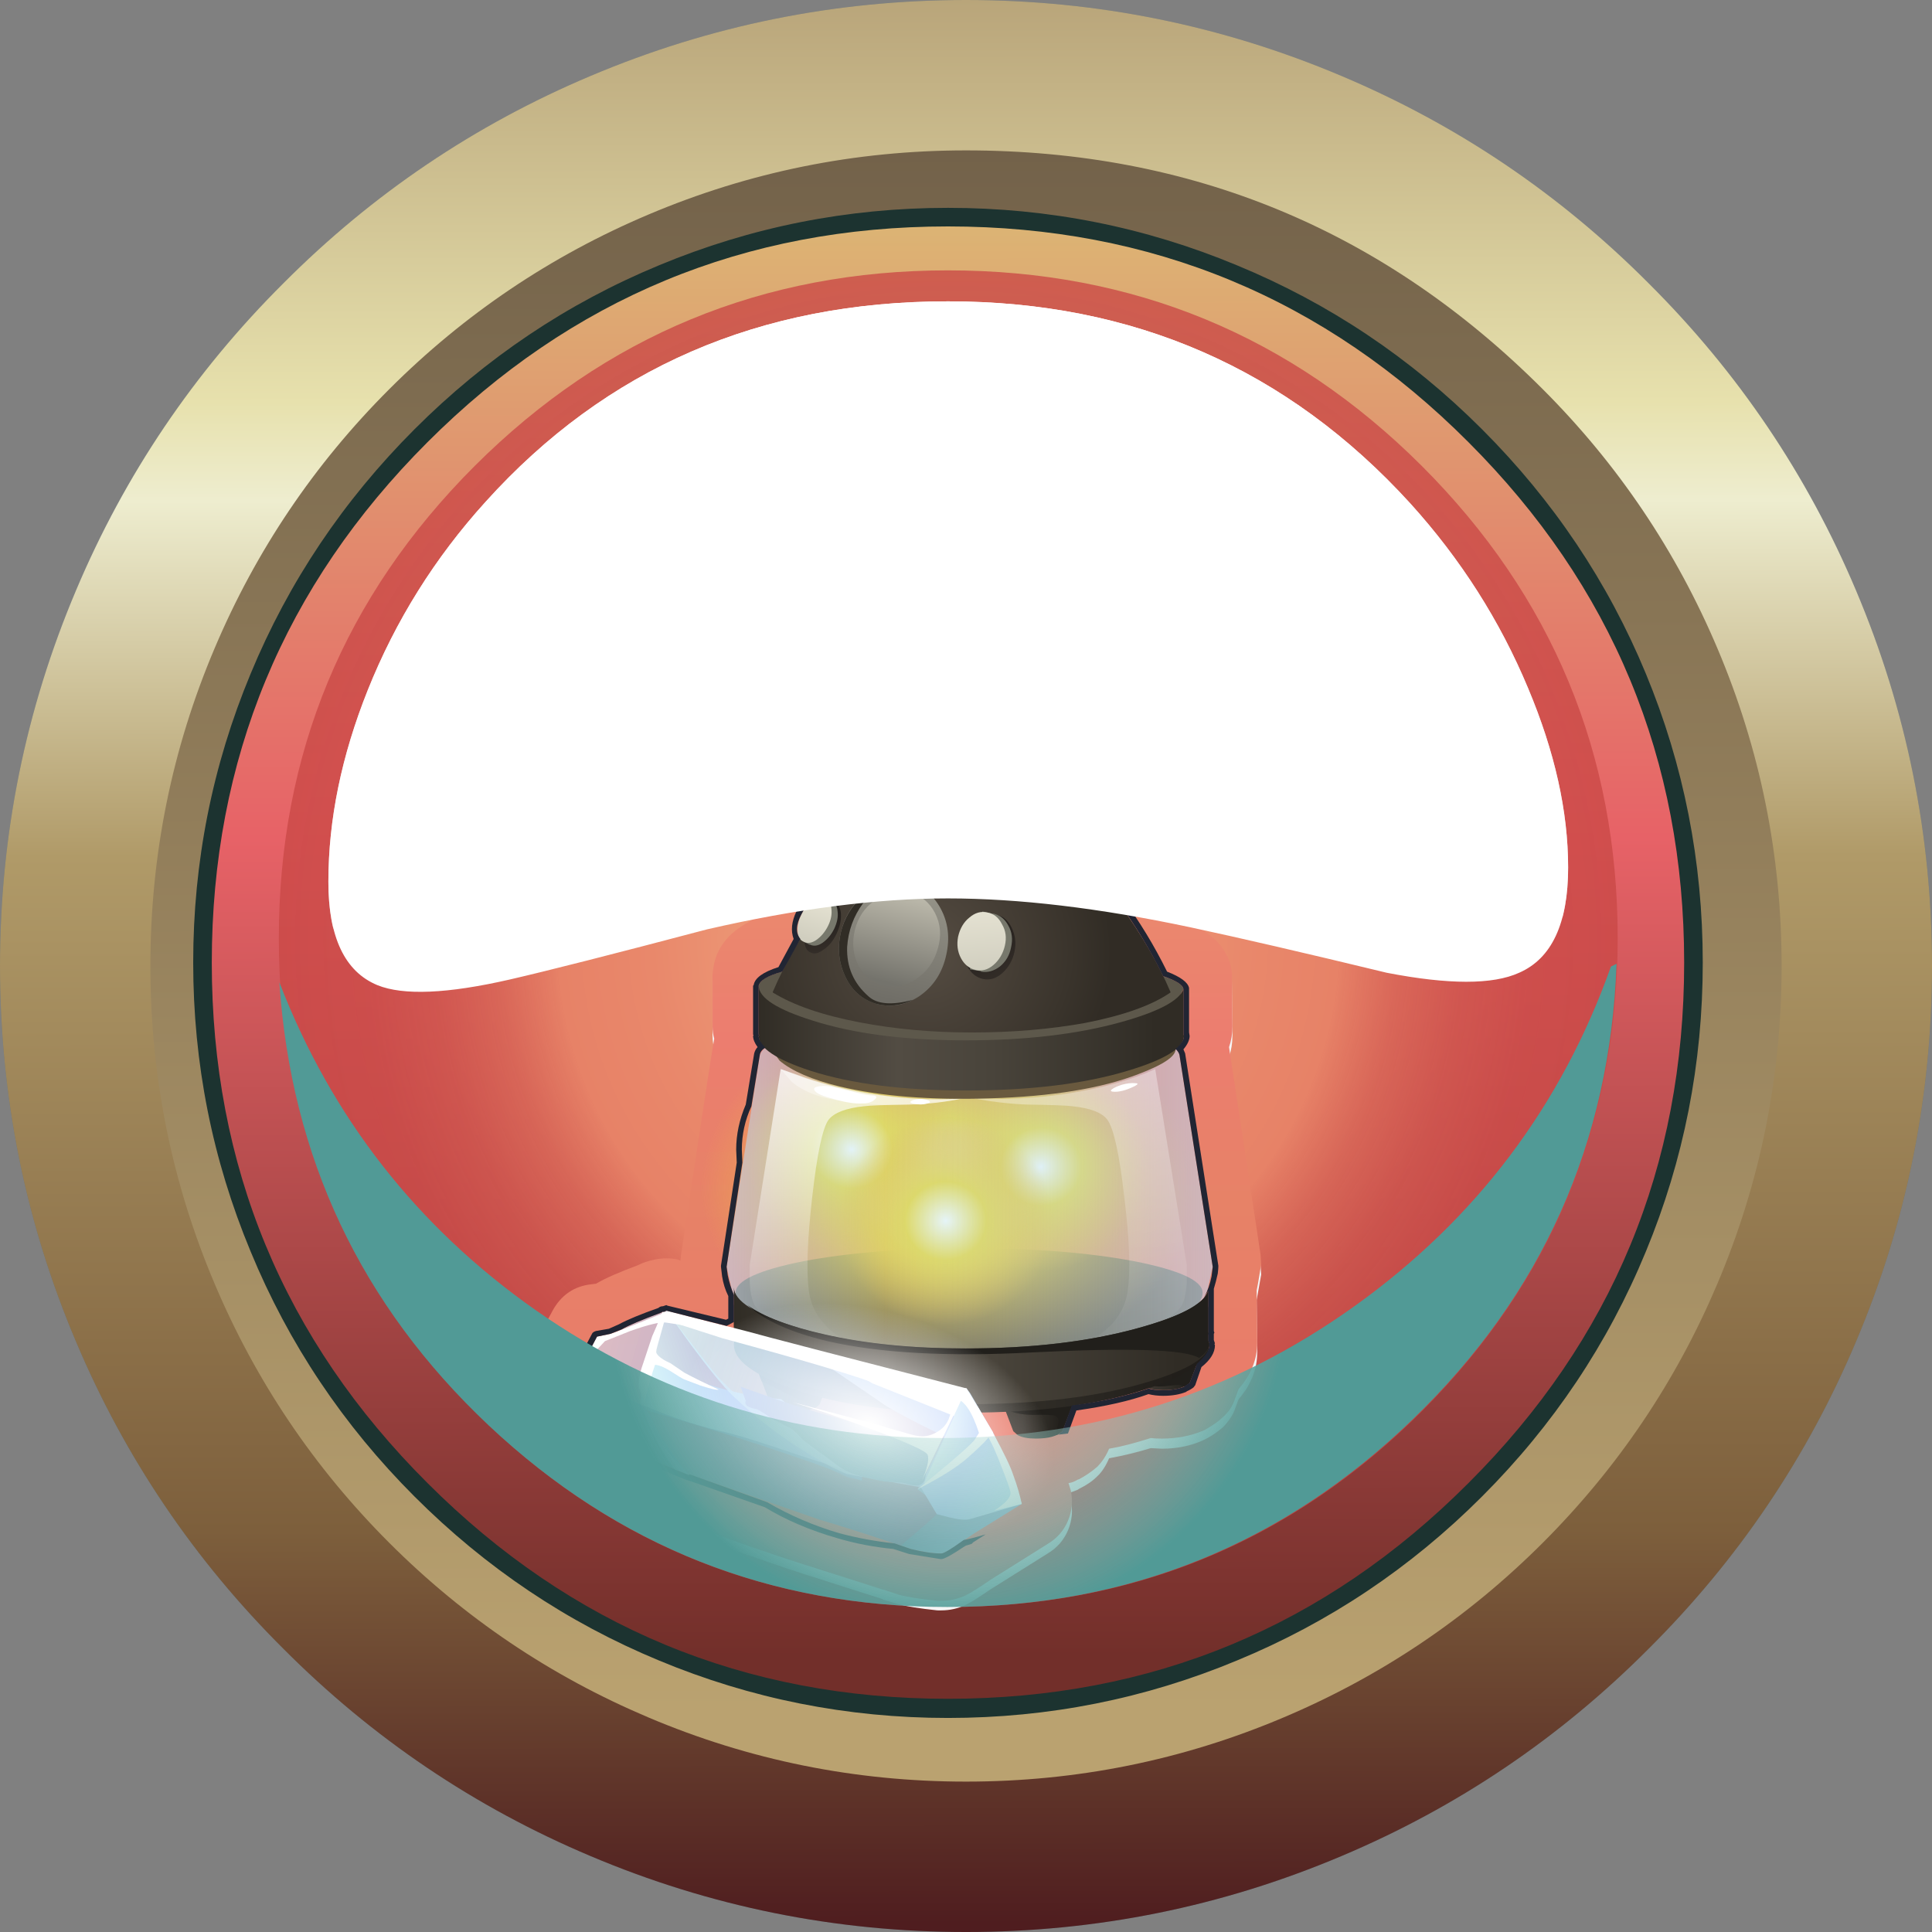 <?xml version="1.0" encoding="iso-8859-1"?>
<!-- Generator: Adobe Illustrator 15.1.0, SVG Export Plug-In . SVG Version: 6.00 Build 0)  -->
<!DOCTYPE svg PUBLIC "-//W3C//DTD SVG 1.1//EN" "http://www.w3.org/Graphics/SVG/1.1/DTD/svg11.dtd">
<svg version="1.1" id="Layer_22" xmlns="http://www.w3.org/2000/svg" xmlns:xlink="http://www.w3.org/1999/xlink" x="0px" y="0px"
	 width="171.5px" height="171.5px" viewBox="0 0 171.5 171.5" style="enable-background:new 0 0 171.5 171.5;" xml:space="preserve"
	>
<rect x="0" y="0" width="171.5" height="171.5" fill="#808080" stroke="none"/>
<symbol  id="FlashAICB_x2F_Layer_22_x2F__x3C_Group_x3E_" viewBox="0 -61.294 110.05 61.294">
	<g id="Layer_1_6_">
		<g>
			
				<use xlink:href="#FlashAICB_x2F_Layer_22_x2F__x3C_Path_x3E__x5F_1_x5F_0"  width="110.05" height="55.75" y="-55.75" style="overflow:visible;opacity:0.199;enable-background:new    ;"/>
			
				<use xlink:href="#FlashAICB_x2F_Layer_22_x2F__x3C_Path_x3E__x5F_0"  width="110.05" height="61.294" y="-61.294" style="overflow:visible;opacity:0.121;enable-background:new    ;"/>
		</g>
	</g>
</symbol>
<symbol  id="FlashAICB_x2F_Layer_22_x2F__x3C_Path_x3E_" viewBox="0 -57.1 118.7 57.1">
	<g id="Layer_1_3_">
		
			<radialGradient id="SVGID_1_" cx="59.35" cy="-28.55" r="46.57" gradientTransform="matrix(1 0 0 -1 0 -57.1)" gradientUnits="userSpaceOnUse">
			<stop  offset="0" style="stop-color:#CCEFE7;stop-opacity:0"/>
			<stop  offset="0.094" style="stop-color:#C2E8E0;stop-opacity:0.078"/>
			<stop  offset="0.255" style="stop-color:#A6D6CF;stop-opacity:0.298"/>
			<stop  offset="0.467" style="stop-color:#7BB8B2;stop-opacity:0.647"/>
			<stop  offset="0.651" style="stop-color:#519A96"/>
		</radialGradient>
		<path style="fill-rule:evenodd;clip-rule:evenodd;fill:url(#SVGID_1_);" d="M95.5-30.35c10.733,7.7,18.3,17.733,22.7,30.1L118.7,0
			c-0.567-15.867-6.6-29.35-18.1-40.45C89.1-51.55,75.333-57.1,59.3-57.1c-15.7,0-29.267,5.367-40.7,16.1
			C7.233-30.3,1.033-17.183,0-1.65c4.633-12,12.217-21.7,22.75-29.1c10.833-7.567,22.867-11.35,36.1-11.35
			C72.35-42.1,84.567-38.183,95.5-30.35z"/>
	</g>
</symbol>
<symbol  id="FlashAICB_x2F_Layer_22_x2F__x3C_Path_x3E__x5F_0" viewBox="0 -61.294 110.05 61.294">
	<g id="Layer_1_5_">
		<path style="fill-rule:evenodd;clip-rule:evenodd;fill:#FFFFFF;" d="M106.5-34.35c2.367-5.633,3.55-10.933,3.55-15.9
			s-1.45-8.083-4.35-9.35c-2.333-1.066-6.25-1.066-11.75,0c-7.3,1.767-13.133,3.117-17.5,4.05C68.417-53.85,61.267-53,55-53
			c-6.3,0-13.433-0.917-21.4-2.75c-8.333-2.2-14.167-3.683-17.5-4.45c-5.533-1.267-9.45-1.433-11.75-0.5C1.45-59.5,0-56.433,0-51.5
			c0,5.5,1.167,11.167,3.5,17c2.467,6.167,5.95,11.733,10.45,16.7C24.65-5.933,38.333,0,55,0c16.467,0,30.15-5.983,41.05-17.95
			C100.517-22.883,104-28.35,106.5-34.35z"/>
	</g>
</symbol>
<symbol  id="FlashAICB_x2F_Layer_22_x2F__x3C_Path_x3E__x5F_1" viewBox="0 -118.65 118.85 118.65">
	<g id="Layer_1_2_">
		
			<radialGradient id="SVGID_2_" cx="59.425" cy="-59.325" r="59.375" gradientTransform="matrix(1 0 0 -1 0 -118.65)" gradientUnits="userSpaceOnUse">
			<stop  offset="0" style="stop-color:#F6BD8E"/>
			<stop  offset="0.02" style="stop-color:#F5BA8C"/>
			<stop  offset="0.247" style="stop-color:#ED9B78"/>
			<stop  offset="0.443" style="stop-color:#E9886B"/>
			<stop  offset="0.584" style="stop-color:#E78267"/>
			<stop  offset="0.588" style="stop-color:#E68066;stop-opacity:0.992"/>
			<stop  offset="0.674" style="stop-color:#DA6858;stop-opacity:0.902"/>
			<stop  offset="0.769" style="stop-color:#D1564E;stop-opacity:0.839"/>
			<stop  offset="0.871" style="stop-color:#CC4B48;stop-opacity:0.8"/>
			<stop  offset="1" style="stop-color:#CA4846;stop-opacity:0.788"/>
		</radialGradient>
		<path style="fill-rule:evenodd;clip-rule:evenodd;fill:url(#SVGID_2_);" d="M118.85-59.3c0-16.4-5.8-30.4-17.4-42
			c-11.6-11.567-25.617-17.35-42.05-17.35c-16.4,0-30.4,5.783-42,17.35C5.8-89.7,0-75.7,0-59.3c0,16.367,5.8,30.35,17.4,41.95
			C29-5.783,43,0,59.4,0c16.434,0,30.45-5.783,42.05-17.35C113.05-28.95,118.85-42.933,118.85-59.3z"/>
	</g>
</symbol>
<symbol  id="FlashAICB_x2F_Layer_22_x2F__x3C_Path_x3E__x5F_1_x5F_0" viewBox="0 -55.75 110.05 55.75">
	<g id="Layer_1_4_">
		
			<linearGradient id="SVGID_3_" gradientUnits="userSpaceOnUse" x1="16165.357" y1="-53.88" x2="16221.133" y2="-53.88" gradientTransform="matrix(1.792918e-005 1 -1 -0.001 0.855 -16221.106)">
			<stop  offset="0.129" style="stop-color:#E2B8B2"/>
			<stop  offset="0.925" style="stop-color:#FFFFFF"/>
		</linearGradient>
		<path style="fill-rule:evenodd;clip-rule:evenodd;fill:url(#SVGID_3_);" d="M96.05-17.95c4.467-4.933,7.95-10.4,10.45-16.4
			c2.367-5.633,3.55-10.933,3.55-15.9c0-1.633-0.167-3.117-0.5-4.45c-1.867,11.034-7.267,20.85-16.2,29.45
			C82.783-15.117,70-10.05,55-10.05c-15.233,0-28.067-5.05-38.5-15.15C7.533-33.9,2.183-44.083,0.45-55.75
			C0.15-54.55,0-53.133,0-51.5c0,5.5,1.167,11.167,3.5,17c2.467,6.167,5.95,11.733,10.45,16.7C24.65-5.933,38.333,0,55,0
			C71.467,0,85.15-5.983,96.05-17.95z"/>
	</g>
</symbol>
<g>
	<g>
		<path style="fill-rule:evenodd;clip-rule:evenodd;fill:#68757B;" d="M146.35,25.15c7.934,7.9,14.067,16.983,18.4,27.25
			c4.5,10.633,6.75,21.75,6.75,33.35c0,11.6-2.25,22.717-6.75,33.35c-4.333,10.268-10.467,19.351-18.4,27.25
			c-7.899,7.934-16.983,14.067-27.25,18.4c-10.633,4.5-21.75,6.75-33.35,6.75c-11.6,0-22.717-2.25-33.35-6.75
			c-10.267-4.333-19.35-10.467-27.25-18.4c-7.933-7.899-14.066-16.982-18.4-27.25C2.25,108.467,0,97.35,0,85.75
			c0-11.6,2.25-22.717,6.75-33.35c4.333-10.267,10.467-19.35,18.4-27.25c7.9-7.933,16.983-14.066,27.25-18.4
			C63.033,2.25,74.15,0,85.75,0c11.6,0,22.717,2.25,33.35,6.75C129.366,11.083,138.45,17.217,146.35,25.15z"/>
		
			<linearGradient id="SVGID_4_" gradientUnits="userSpaceOnUse" x1="-171.585" y1="85.75" x2="-0.085" y2="85.75" gradientTransform="matrix(5.830904e-006 -1 1 -0.001 -9.214067e-005 4.449275e-004)">
			<stop  offset="0.004" style="stop-color:#4F1D1F"/>
			<stop  offset="0.208" style="stop-color:#7D5F3C"/>
			<stop  offset="0.557" style="stop-color:#B09A68"/>
			<stop  offset="0.741" style="stop-color:#EEEDCF"/>
			<stop  offset="0.792" style="stop-color:#E7E1AD"/>
			<stop  offset="1" style="stop-color:#B9A57A"/>
		</linearGradient>
		<path style="fill-rule:evenodd;clip-rule:evenodd;fill:url(#SVGID_4_);" d="M146.35,25.15c7.934,7.9,14.067,16.983,18.4,27.25
			c4.5,10.633,6.75,21.75,6.75,33.35c0,11.6-2.25,22.717-6.75,33.35c-4.333,10.268-10.467,19.351-18.4,27.25
			c-7.899,7.934-16.983,14.067-27.25,18.4c-10.633,4.5-21.75,6.75-33.35,6.75c-11.6,0-22.717-2.25-33.35-6.75
			c-10.267-4.333-19.35-10.467-27.25-18.4c-7.933-7.899-14.066-16.982-18.4-27.25C2.25,108.467,0,97.35,0,85.75
			c0-11.6,2.25-22.717,6.75-33.35c4.333-10.267,10.467-19.35,18.4-27.25c7.9-7.933,16.983-14.066,27.25-18.4
			C63.033,2.25,74.15,0,85.75,0c11.6,0,22.717,2.25,33.35,6.75C129.366,11.083,138.45,17.217,146.35,25.15z"/>
		<g>
			<g>
				
					<linearGradient id="SVGID_5_" gradientUnits="userSpaceOnUse" x1="-158.236" y1="85.751" x2="-13.435" y2="85.751" gradientTransform="matrix(6.906077e-006 -1 1 -0.001 -1.647736e-004 4.449275e-004)">
					<stop  offset="0.043" style="stop-color:#BAA270"/>
					<stop  offset="1" style="stop-color:#73624A"/>
				</linearGradient>
				<path style="fill-rule:evenodd;clip-rule:evenodd;fill:url(#SVGID_5_);" d="M57.55,19.05c8.967-3.8,18.367-5.7,28.2-5.7
					c20,0,37.066,7.066,51.2,21.2c6.666,6.667,11.833,14.333,15.5,23c3.8,8.967,5.7,18.367,5.7,28.2c0,9.833-1.9,19.233-5.7,28.2
					c-3.667,8.667-8.834,16.333-15.5,23c-6.667,6.667-14.334,11.833-23,15.5c-8.967,3.8-18.367,5.7-28.2,5.7
					c-9.833,0-19.233-1.9-28.2-5.7c-8.667-3.667-16.333-8.833-23-15.5c-6.667-6.667-11.833-14.333-15.5-23
					c-3.8-8.967-5.7-18.367-5.7-28.2c0-9.833,1.9-19.233,5.7-28.2c3.667-8.667,8.833-16.333,15.5-23
					C41.217,27.883,48.883,22.717,57.55,19.05z"/>
			</g>
		</g>
	</g>
	<g>
		<g>
			
				<linearGradient id="SVGID_6_" gradientUnits="userSpaceOnUse" x1="-151.734" y1="84.176" x2="-19.383" y2="84.176" gradientTransform="matrix(7.555724e-006 -1 1 -0.001 2.190953e-004 4.449275e-004)">
				<stop  offset="0.035" style="stop-color:#722F2A"/>
				<stop  offset="0.584" style="stop-color:#E76267"/>
				<stop  offset="1" style="stop-color:#DCB574"/>
			</linearGradient>
			<path style="fill-rule:evenodd;clip-rule:evenodd;fill:url(#SVGID_6_);" d="M130.95,38.7
				c12.934,12.933,19.399,28.517,19.399,46.75c0,18.267-6.466,33.866-19.399,46.8s-28.533,19.4-46.8,19.4
				c-18.233,0-33.816-6.467-46.75-19.4C24.467,119.283,18,103.684,18,85.45s6.467-33.817,19.4-46.75
				c12.934-12.934,28.517-19.4,46.75-19.4C102.384,19.3,117.983,25.767,130.95,38.7z"/>
			<path style="fill-rule:evenodd;clip-rule:evenodd;fill:#1C3330;" d="M130.35,39.25c-12.733-12.767-28.133-19.15-46.2-19.15
				c-18.033,0-33.433,6.383-46.2,19.15S18.8,67.417,18.8,85.45c0,18.066,6.384,33.467,19.15,46.2
				c12.767,12.767,28.167,19.149,46.2,19.149c18.067,0,33.466-6.383,46.2-19.149c12.767-12.733,19.15-28.134,19.15-46.2
				C149.5,67.417,143.116,52.017,130.35,39.25z M22.25,59.8c3.367-8.133,8.217-15.366,14.55-21.7
				c6.333-6.333,13.567-11.184,21.7-14.55c8.167-3.4,16.717-5.1,25.65-5.1s17.484,1.7,25.65,5.1
				c8.167,3.367,15.417,8.217,21.75,14.55c6.334,6.333,11.184,13.566,14.55,21.7c3.367,8.134,5.051,16.684,5.051,25.65
				s-1.684,17.517-5.051,25.649c-3.366,8.167-8.216,15.417-14.55,21.75c-6.333,6.334-13.583,11.184-21.75,14.551
				c-8.166,3.399-16.717,5.1-25.65,5.1s-17.483-1.7-25.65-5.1c-8.133-3.367-15.367-8.217-21.7-14.551
				c-6.333-6.333-11.183-13.583-14.55-21.75c-3.4-8.166-5.1-16.716-5.1-25.649S18.85,67.967,22.25,59.8z"/>
		</g>
		
			<use xlink:href="#FlashAICB_x2F_Layer_22_x2F__x3C_Path_x3E__x5F_1"  width="118.85" height="118.65" y="-118.65" transform="matrix(1 0 0 -1 24.75 24)" style="overflow:visible;opacity:0.91;enable-background:new    ;"/>
		<g>
			<path style="fill-rule:evenodd;clip-rule:evenodd;fill:#F7D7C8;" d="M100.65,37.2h-2c-0.767,0-1.351-0.25-1.75-0.75
				c-0.367-0.434-0.551-0.967-0.551-1.6s0.2-1.167,0.601-1.6c0.434-0.5,1-0.75,1.7-0.75h4.8c0.733,0,1.3,0.233,1.7,0.7
				c0.399,0.433,0.6,1,0.6,1.7v19.35c0,0.833-0.25,1.483-0.75,1.95c-0.467,0.466-1.066,0.7-1.8,0.7s-1.334-0.233-1.8-0.7
				c-0.5-0.467-0.75-1.117-0.75-1.95V37.2z"/>
			
				<linearGradient id="SVGID_7_" gradientUnits="userSpaceOnUse" x1="-56.938" y1="101.053" x2="-31.963" y2="101.053" gradientTransform="matrix(4.004004e-005 -1 1 -0.001 -1.024090e-004 4.449275e-004)">
				<stop  offset="0.29" style="stop-color:#2F0102"/>
				<stop  offset="1" style="stop-color:#D2060E"/>
			</linearGradient>
			<path style="fill-rule:evenodd;clip-rule:evenodd;fill:url(#SVGID_7_);" d="M100.65,36.05h-2c-0.767,0-1.351-0.25-1.75-0.75
				c-0.367-0.433-0.551-0.966-0.551-1.6c0-0.634,0.2-1.167,0.601-1.6c0.434-0.5,1-0.75,1.7-0.75h4.8c0.733,0,1.3,0.233,1.7,0.7
				c0.399,0.434,0.6,1.017,0.6,1.75v19.3c0,0.833-0.25,1.5-0.75,2c-0.467,0.466-1.066,0.7-1.8,0.7s-1.334-0.233-1.8-0.7
				c-0.5-0.5-0.75-1.167-0.75-2V36.05z"/>
		</g>
		<g>
			<path style="fill-rule:evenodd;clip-rule:evenodd;fill:#F7D7C8;" d="M60,39.8c0-2.1,0.8-3.917,2.4-5.45
				c1.6-1.5,3.45-2.25,5.55-2.25c2.133,0,3.917,0.633,5.35,1.9c1.467,1.333,2.2,3.05,2.2,5.15c0,2-1,4.317-3,6.95
				c-1.1,1.5-2.816,3.533-5.15,6.1h6.25c1.767,0,2.65,0.75,2.65,2.25s-0.816,2.25-2.45,2.25H62.45c-1.767,0-2.65-0.75-2.65-2.25
				c0-0.567,0.25-1.134,0.75-1.7c1.934-2.2,3.384-3.85,4.35-4.95c1.733-2,3.117-3.75,4.15-5.25c0.767-1.1,1.15-2.15,1.15-3.15
				c0-0.7-0.233-1.3-0.7-1.8c-0.467-0.534-1.05-0.8-1.75-0.8c-1.333,0-2.283,0.917-2.85,2.75c-0.566,1.833-1.383,2.75-2.45,2.75
				c-0.767,0-1.367-0.25-1.8-0.75C60.217,41.083,60,40.5,60,39.8z"/>
			
				<linearGradient id="SVGID_8_" gradientUnits="userSpaceOnUse" x1="-56.906" y1="68.028" x2="-31.931" y2="68.028" gradientTransform="matrix(4.004004e-005 -1 1 -0.001 -1.024090e-004 4.449275e-004)">
				<stop  offset="0.29" style="stop-color:#2F0102"/>
				<stop  offset="1" style="stop-color:#D2060E"/>
			</linearGradient>
			<path style="fill-rule:evenodd;clip-rule:evenodd;fill:url(#SVGID_8_);" d="M60,38.7c0-2.134,0.8-3.967,2.4-5.5
				c1.6-1.5,3.45-2.25,5.55-2.25c2.167,0,3.95,0.633,5.35,1.9c1.467,1.333,2.2,3.066,2.2,5.2c0,1.967-1,4.267-3,6.9
				c-1.1,1.5-2.816,3.55-5.15,6.15h6.25c1.767,0,2.65,0.75,2.65,2.25c0,0.733-0.25,1.3-0.75,1.7c-0.433,0.333-1,0.5-1.7,0.5H62.45
				c-1.767,0-2.65-0.733-2.65-2.2c0-0.6,0.25-1.184,0.75-1.75c1.934-2.2,3.384-3.85,4.35-4.95c1.7-1.966,3.083-3.7,4.15-5.2
				c0.767-1.134,1.15-2.2,1.15-3.2c0-0.7-0.233-1.3-0.7-1.8c-0.467-0.534-1.05-0.8-1.75-0.8c-1.333,0-2.283,0.917-2.85,2.75
				c-0.566,1.833-1.383,2.75-2.45,2.75c-0.767,0-1.367-0.25-1.8-0.75C60.217,39.967,60,39.4,60,38.7z"/>
		</g>
		<g>
			<path style="fill-rule:evenodd;clip-rule:evenodd;fill:#F7D7C8;" d="M93.75,34.65c0,1.7-0.783,2.55-2.35,2.55H85l-0.5,3.6
				c1.233-0.233,2.083-0.35,2.55-0.35c2.033,0,3.717,0.716,5.05,2.15c1.301,1.367,1.95,3.066,1.95,5.1c0,2.9-0.767,5.167-2.3,6.8
				c-1.566,1.733-3.8,2.6-6.7,2.6c-1.5,0-3.033-0.383-4.6-1.15c-1.9-0.934-2.85-2.067-2.85-3.4c0-0.633,0.233-1.167,0.7-1.6
				c0.434-0.467,0.967-0.7,1.6-0.7c0.367,0,1.133,0.367,2.3,1.1c1.133,0.7,2.117,1.05,2.95,1.05c1.133,0,2.033-0.466,2.699-1.4
				c0.601-0.867,0.9-1.883,0.9-3.05c0-1.034-0.283-1.85-0.85-2.45c-0.567-0.633-1.367-0.95-2.4-0.95c-0.667,0-1.35,0.184-2.05,0.55
				c-0.733,0.367-1.383,0.55-1.95,0.55c-0.6,0-1.1-0.183-1.5-0.55c-0.333-0.333-0.5-0.684-0.5-1.05l0.95-8.3
				c0.167-1.3,0.45-2.167,0.85-2.6c0.367-0.433,0.967-0.65,1.8-0.65h8.2c0.767,0,1.367,0.2,1.8,0.6
				C93.533,33.5,93.75,34.017,93.75,34.65z"/>
			
				<linearGradient id="SVGID_9_" gradientUnits="userSpaceOnUse" x1="-56.923" y1="85.828" x2="-31.948" y2="85.828" gradientTransform="matrix(4.004004e-005 -1 1 -0.001 -1.024090e-004 4.449275e-004)">
				<stop  offset="0.29" style="stop-color:#2F0102"/>
				<stop  offset="1" style="stop-color:#D2060E"/>
			</linearGradient>
			<path style="fill-rule:evenodd;clip-rule:evenodd;fill:url(#SVGID_9_);" d="M85,36.05l-0.5,3.6c1.233-0.233,2.083-0.35,2.55-0.35
				c2.033,0,3.717,0.717,5.05,2.15c1.301,1.4,1.95,3.1,1.95,5.1c0,2.9-0.767,5.184-2.3,6.85c-1.566,1.733-3.8,2.6-6.7,2.6
				c-1.5,0-3.033-0.383-4.6-1.15c-1.9-0.934-2.85-2.067-2.85-3.4c0-0.634,0.233-1.184,0.7-1.65c0.434-0.466,0.967-0.7,1.6-0.7
				c0.367,0,1.133,0.367,2.3,1.1c1.133,0.733,2.117,1.1,2.95,1.1c1.133,0,2.033-0.466,2.699-1.4c0.601-0.867,0.9-1.883,0.9-3.05
				c0-1.034-0.283-1.867-0.85-2.5c-0.567-0.633-1.367-0.95-2.4-0.95c-0.667,0-1.35,0.184-2.05,0.55
				c-0.733,0.366-1.383,0.55-1.95,0.55c-0.6,0-1.1-0.184-1.5-0.55c-0.333-0.333-0.5-0.667-0.5-1l0.95-8.35
				c0.167-1.3,0.45-2.167,0.85-2.6c0.367-0.434,0.967-0.65,1.8-0.65h8.2c0.767,0,1.367,0.216,1.8,0.65
				c0.434,0.367,0.65,0.867,0.65,1.5c0,1.7-0.783,2.55-2.35,2.55H85z"/>
		</g>
		<g>
			<path style="fill-rule:evenodd;clip-rule:evenodd;fill:#F5F5F5;" d="M109.35,87.15l0.051,4.8c0,0.666-0.101,1.283-0.301,1.85
				l2.801,18.45l0.05,0.9c-0.233,1.333-0.367,2.083-0.4,2.25l0.05,4.449v0.2c0,1.5-0.55,2.884-1.649,4.15l-0.3,0.8
				c-0.2,0.6-0.567,1.167-1.101,1.7c-0.5,0.433-1.017,0.783-1.55,1.05l-0.2,0.1c-1.1,0.5-2.316,0.75-3.649,0.75l-1-0.05
				c-1.2,0.367-2.434,0.667-3.7,0.9c-0.3,0.7-0.65,1.233-1.05,1.6c-0.434,0.434-0.967,0.8-1.601,1.101l-0.149,0.1l-0.801,0.3
				l0.2,0.601c0.2,0.933,0.117,1.833-0.25,2.699c-0.366,0.867-0.967,1.551-1.8,2.051l-5.1,3.199
				c-0.967,0.667-1.684,1.117-2.15,1.351c-0.7,0.333-1.433,0.5-2.2,0.5H83.2c-1.567-0.167-2.717-0.351-3.45-0.55L78.4,142
				l-0.05-0.05l-6.9-2.2c-1-0.3-4.733-1.583-11.2-3.85l-4.4-1.75c-0.533-0.233-1.467-0.967-2.8-2.2c-1.1-1-1.7-1.533-1.8-1.601
				c-1.333-0.899-2.617-3.217-3.85-6.949c-0.4-1.233-0.316-2.417,0.25-3.551l1.4-2.649c0.733-1.367,1.884-2.134,3.45-2.3l0.4-0.101
				l0.1-0.05c1.067-0.566,2.283-1.083,3.65-1.55c0.4-0.267,0.9-0.434,1.5-0.5c0.6-0.167,1.267-0.167,2,0l0.25,0.05l0.05-0.45
				c1.767-11.733,2.75-18.133,2.95-19.2c-0.1-0.399-0.15-0.783-0.15-1.149v-4.5l0.05-0.55c0.233-1.834,1.317-3.25,3.25-4.25
				l0.1-0.15c-0.033-1.066,0.217-2.233,0.75-3.5c0.9-1.867,2.233-3.1,4-3.7c1.4-1.8,2.967-3.366,4.7-4.7v-4.05
				c0-0.767,0.2-1.517,0.6-2.25c1.3-2.433,4.517-3.65,9.649-3.65c5.767,0,9.101,1.5,10,4.5c0.134,0.4,0.2,0.684,0.2,0.85l0.05,0.6v4
				c3.767,2.966,7.034,7.167,9.801,12.6C108.167,84.2,109.15,85.517,109.35,87.15z"/>
			
				<linearGradient id="SVGID_10_" gradientUnits="userSpaceOnUse" x1="-142.183" y1="79.552" x2="-59.886" y2="79.552" gradientTransform="matrix(1.215067e-005 -1 1 -0.001 -1.273452e-004 4.449275e-004)">
				<stop  offset="0" style="stop-color:#EB756E"/>
				<stop  offset="0.431" style="stop-color:#E78267"/>
				<stop  offset="0.608" style="stop-color:#EC7D6F"/>
				<stop  offset="0.894" style="stop-color:#E9946C"/>
				<stop  offset="0.961" style="stop-color:#F0AC81"/>
				<stop  offset="1" style="stop-color:#F6BD8E"/>
			</linearGradient>
			<path style="fill-rule:evenodd;clip-rule:evenodd;fill:url(#SVGID_10_);" d="M109.35,86.3l0.051,4.8
				c0,0.667-0.101,1.284-0.301,1.851l2.801,18.45l0.05,0.85c-0.233,1.434-0.367,2.2-0.4,2.3l0.05,4.45v0.2
				c0,1.467-0.55,2.833-1.649,4.1l-0.3,0.8c-0.2,0.667-0.567,1.233-1.101,1.7c-0.333,0.333-0.85,0.7-1.55,1.101l-0.2,0.1
				c-1.133,0.467-2.35,0.7-3.649,0.7c-0.434,0-0.767-0.017-1-0.05c-1.467,0.467-2.7,0.783-3.7,0.949
				c-0.267,0.634-0.617,1.167-1.05,1.601c-0.5,0.433-1.034,0.8-1.601,1.1l-0.149,0.05c-0.267,0.167-0.534,0.268-0.801,0.301
				l0.2,0.649c0.2,0.934,0.117,1.833-0.25,2.7c-0.366,0.867-0.967,1.55-1.8,2.05l-5.1,3.2c-0.967,0.667-1.684,1.117-2.15,1.35
				c-0.7,0.334-1.433,0.5-2.2,0.5H83.2c-1.567-0.166-2.717-0.35-3.45-0.55l-1.35-0.45h-0.05l-6.9-2.199
				c-3.067-0.967-6.8-2.268-11.2-3.9l-0.6-0.15l-1.3-0.5l-0.6-0.3l-1.9-0.75c-0.467-0.2-1.4-0.95-2.8-2.25l-1.8-1.55
				c-1.333-0.9-2.617-3.217-3.85-6.95c-0.4-1.233-0.316-2.433,0.25-3.6l1.4-2.601c0.767-1.399,1.917-2.183,3.45-2.35l0.4-0.05
				l0.1-0.05c0.733-0.434,1.95-0.967,3.65-1.601c0.367-0.2,0.867-0.366,1.5-0.5c0.7-0.133,1.367-0.133,2,0l0.25,0.101l0.05-0.5
				c1.8-11.934,2.783-18.334,2.95-19.2c-0.1-0.334-0.15-0.7-0.15-1.101v-4.55l0.05-0.5c0.233-1.833,1.317-3.25,3.25-4.25l0.1-0.2
				c-0.033-1.034,0.217-2.184,0.75-3.45c0.867-1.833,2.2-3.083,4-3.75c1.4-1.733,2.967-3.3,4.7-4.7v-4.05c0-0.733,0.2-1.466,0.6-2.2
				c1.3-2.434,4.517-3.65,9.649-3.65c5.767,0,9.101,1.5,10,4.5c0.134,0.333,0.2,0.617,0.2,0.85l0.05,0.6v4
				c3.801,2.934,7.067,7.133,9.801,12.6C108.167,83.35,109.15,84.667,109.35,86.3z"/>
			<g>
				<g>
					<g>
						<path style="fill-rule:evenodd;clip-rule:evenodd;fill:#645139;" d="M100.65,111.95c4.066,0.8,6.1,1.733,6.1,2.8
							c0,1.233-1.8,2.383-5.4,3.45c-4.1,1.2-9.216,1.8-15.35,1.8c-6.033,0-11.1-0.6-15.2-1.8c-3.667-1.067-5.5-2.217-5.5-3.45
							c0-1.066,2.017-2,6.05-2.8c4.066-0.767,8.95-1.15,14.65-1.15S96.583,111.184,100.65,111.95z"/>
						<g>
							
								<radialGradient id="SVGID_11_" cx="84.175" cy="105.35" r="22.477" gradientTransform="matrix(1 0 0 -0.736 0 182.911)" gradientUnits="userSpaceOnUse">
								<stop  offset="0" style="stop-color:#FFFFFF"/>
								<stop  offset="0.228" style="stop-color:#F6E88C"/>
								<stop  offset="0.369" style="stop-color:#F1D945"/>
								<stop  offset="0.98" style="stop-color:#F0B644;stop-opacity:0"/>
							</radialGradient>
							<path style="fill-rule:evenodd;clip-rule:evenodd;fill:url(#SVGID_11_);" d="M110,105.35c0,4.934-2.517,9.15-7.55,12.65
								s-11.117,5.25-18.25,5.25c-7.133,0-13.233-1.75-18.3-5.25c-5.033-3.467-7.55-7.684-7.55-12.65
								c0-4.933,2.517-9.149,7.55-12.649c5.067-3.5,11.167-5.25,18.3-5.25c7.133,0,13.217,1.75,18.25,5.25S110,100.417,110,105.35z"
								/>
							
								<radialGradient id="SVGID_12_" cx="75.6" cy="102.05" r="9.762" gradientTransform="matrix(1 0 0 -0.967 0 200.702)" gradientUnits="userSpaceOnUse">
								<stop  offset="0" style="stop-color:#FFFFFF"/>
								<stop  offset="0.228" style="stop-color:#F6E88C"/>
								<stop  offset="0.369" style="stop-color:#F1D945"/>
								<stop  offset="0.98" style="stop-color:#F0B644;stop-opacity:0"/>
							</radialGradient>
							<path style="fill-rule:evenodd;clip-rule:evenodd;fill:url(#SVGID_12_);" d="M85.4,102.05c0,2.634-0.95,4.867-2.851,6.7
								c-1.933,1.833-4.25,2.75-6.95,2.75c-2.7,0-5-0.917-6.9-2.75c-1.9-1.833-2.85-4.066-2.85-6.7c0-2.6,0.95-4.816,2.85-6.649
								c1.9-1.867,4.2-2.801,6.9-2.801c2.7,0,5.017,0.934,6.95,2.801C84.45,97.233,85.4,99.45,85.4,102.05z"/>
							
								<radialGradient id="SVGID_13_" cx="92.4" cy="103.6" r="9.762" gradientTransform="matrix(1 0 0 -0.967 0 203.75)" gradientUnits="userSpaceOnUse">
								<stop  offset="0" style="stop-color:#FFFFFF"/>
								<stop  offset="0.228" style="stop-color:#F6E88C"/>
								<stop  offset="0.369" style="stop-color:#F1D945"/>
								<stop  offset="0.98" style="stop-color:#F0B644;stop-opacity:0"/>
							</radialGradient>
							<path style="fill-rule:evenodd;clip-rule:evenodd;fill:url(#SVGID_13_);" d="M99.3,96.95c1.9,1.833,2.851,4.05,2.851,6.649
								c0,2.634-0.95,4.867-2.851,6.7c-1.899,1.833-4.2,2.75-6.899,2.75c-2.7,0-5-0.917-6.9-2.75c-1.933-1.833-2.9-4.066-2.9-6.7
								c0-2.6,0.967-4.816,2.9-6.649c1.9-1.867,4.2-2.8,6.9-2.8C95.1,94.15,97.4,95.083,99.3,96.95z"/>
							
								<radialGradient id="SVGID_14_" cx="83.95" cy="108.4" r="9.762" gradientTransform="matrix(1 0 0 -0.967 0 213.192)" gradientUnits="userSpaceOnUse">
								<stop  offset="0" style="stop-color:#FFFFFF"/>
								<stop  offset="0.228" style="stop-color:#F6E88C"/>
								<stop  offset="0.369" style="stop-color:#F1D945"/>
								<stop  offset="0.98" style="stop-color:#F0B644;stop-opacity:0"/>
							</radialGradient>
							<path style="fill-rule:evenodd;clip-rule:evenodd;fill:url(#SVGID_14_);" d="M93.75,108.4c0,2.633-0.95,4.866-2.85,6.699
								c-1.934,1.834-4.25,2.75-6.95,2.75s-5-0.916-6.9-2.75c-1.9-1.833-2.85-4.066-2.85-6.699c0-2.601,0.95-4.817,2.85-6.65
								c1.9-1.833,4.2-2.75,6.9-2.75s5.017,0.917,6.95,2.75C92.8,103.583,93.75,105.8,93.75,108.4z"/>
						</g>
						<path style="fill-rule:evenodd;clip-rule:evenodd;fill:#5D584B;" d="M102,86.3c1.967,0.5,2.983,1,3.05,1.5
							c-1.133,2.167-2.2,3.417-3.2,3.75C100.45,91.983,98.4,92.4,95.7,92.8c-4,0.601-7.967,0.9-11.9,0.9c-4.1,0-8-0.834-11.7-2.5
							c-3.3-1.5-4.883-2.733-4.75-3.7c0.133-0.767,1.967-1.417,5.5-1.95c2.9-0.433,5.85-0.667,8.85-0.7
							C91.3,84.816,98.066,85.3,102,86.3z"/>
						
							<radialGradient id="SVGID_15_" cx="82" cy="84.5" r="17.887" gradientTransform="matrix(1 0 0 -0.967 0 166.166)" gradientUnits="userSpaceOnUse">
							<stop  offset="0" style="stop-color:#564D43"/>
							<stop  offset="0.729" style="stop-color:#3A342C"/>
							<stop  offset="0.933" style="stop-color:#312C25"/>
						</radialGradient>
						<path style="fill-rule:evenodd;clip-rule:evenodd;fill:url(#SVGID_15_);" d="M103.9,88.05v0.05
							c-1.634,1.134-4.15,2.034-7.551,2.7c-3.133,0.566-6.5,0.851-10.1,0.851c-3.5,0-6.816-0.301-9.95-0.9
							c-3.3-0.634-5.866-1.517-7.7-2.65v-0.05c1.066-2.5,2.533-5.066,4.4-7.7c3.8-5.233,7.8-8.117,12-8.65l0.3-0.05h0.25l0.55-0.05
							l1.051,0.05l0.35,0.05c4.2,0.533,8.184,3.417,11.95,8.65C101.35,82.983,102.833,85.55,103.9,88.05z"/>
						<path style="fill-rule:evenodd;clip-rule:evenodd;fill:#1C1A15;" d="M91.85,73.75c0,0.434-0.533,0.8-1.6,1.1
							c-1.066,0.3-2.366,0.45-3.9,0.45c-1.533,0-2.833-0.15-3.899-0.45c-1.067-0.3-1.6-0.667-1.6-1.1s0.533-0.8,1.6-1.1
							c1.066-0.3,2.367-0.45,3.899-0.45c1.534,0,2.834,0.15,3.9,0.45C91.316,72.95,91.85,73.316,91.85,73.75z"/>
						
							<linearGradient id="SVGID_16_" gradientUnits="userSpaceOnUse" x1="59.614" y1="-99.064" x2="69.848" y2="-99.064" gradientTransform="matrix(-0.271 0.963 -0.978 -0.216 -5.269945e-004 1.026094e-004)">
							<stop  offset="0" style="stop-color:#969489"/>
							<stop  offset="0.988" style="stop-color:#706E67"/>
						</linearGradient>
						<path style="fill-rule:evenodd;clip-rule:evenodd;fill:url(#SVGID_16_);" d="M84,84.75c-0.333,1.566-1.117,2.783-2.35,3.65
							c-1.233,0.833-2.533,1.066-3.9,0.699c-1.3-0.399-2.233-1.267-2.8-2.6c-0.567-1.3-0.633-2.684-0.2-4.15
							c0.434-1.367,1.217-2.434,2.35-3.2s2.3-1.017,3.5-0.75c1.267,0.267,2.233,1.017,2.9,2.25S84.333,83.25,84,84.75z"/>
						<g>
							<path style="fill-rule:evenodd;clip-rule:evenodd;fill:#312D26;" d="M80.4,78.4c-1.767,0.2-3.033,0.8-3.8,1.8
								c-0.833,1.133-1.3,2.417-1.4,3.85c-0.067,1.767,0.566,3.233,1.9,4.4c0.767,0.7,2.083,0.8,3.95,0.3
								c-1.1,0.533-2.2,0.65-3.3,0.35c-1.3-0.399-2.233-1.267-2.8-2.6c-0.567-1.3-0.633-2.684-0.2-4.15
								c0.434-1.333,1.184-2.367,2.25-3.1C78.067,78.483,79.2,78.2,80.4,78.4z"/>
						</g>
						
							<linearGradient id="SVGID_17_" gradientUnits="userSpaceOnUse" x1="57.353" y1="-100.738" x2="65.6" y2="-100.738" gradientTransform="matrix(-0.297 0.955 -0.972 -0.244 8.165538e-004 -1.243651e-004)">
							<stop  offset="0" style="stop-color:#BDBAAC"/>
							<stop  offset="0.988" style="stop-color:#74736C"/>
						</linearGradient>
						<path style="fill-rule:evenodd;clip-rule:evenodd;fill:url(#SVGID_17_);" d="M83.25,84.2c-0.333,1.2-1,2.116-2,2.75
							c-0.967,0.633-1.983,0.783-3.05,0.45c-1-0.334-1.717-1-2.15-2c-0.4-1.033-0.417-2.117-0.05-3.25
							c0.367-1.066,1.017-1.867,1.95-2.4c0.933-0.566,1.867-0.733,2.8-0.5c1,0.233,1.75,0.833,2.25,1.8
							C83.5,82.017,83.583,83.066,83.25,84.2z"/>
						<g>
							
								<linearGradient id="SVGID_18_" gradientUnits="userSpaceOnUse" x1="89.484" y1="-60.946" x2="93.826" y2="-60.946" gradientTransform="matrix(0.138 0.99 -0.99 0.138 -1.912564e-004 6.890297e-005)">
								<stop  offset="0" style="stop-color:#211D1A"/>
								<stop  offset="0.988" style="stop-color:#332D28"/>
							</linearGradient>
							<path style="fill-rule:evenodd;clip-rule:evenodd;fill:url(#SVGID_18_);" d="M74.1,80.1c0.333,0.167,0.517,0.517,0.55,1.05
								c0.034,0.534-0.1,1.117-0.4,1.75s-0.683,1.1-1.15,1.4c-0.434,0.333-0.817,0.417-1.15,0.25
								c-0.333-0.133-0.517-0.483-0.55-1.05c-0.033-0.533,0.1-1.117,0.4-1.75c0.3-0.6,0.684-1.066,1.15-1.4
								C73.383,80.05,73.767,79.967,74.1,80.1z"/>
							<path style="fill-rule:evenodd;clip-rule:evenodd;fill:#77786C;" d="M73.75,79.95h0.05c0.333,0.167,0.517,0.483,0.55,0.95
								c0.066,0.467-0.033,0.983-0.3,1.55c-0.267,0.533-0.616,0.95-1.05,1.25c-0.4,0.267-0.767,0.316-1.1,0.15h-0.05l-0.5-0.25
								l1.9-3.9L73.75,79.95z"/>
							
								<linearGradient id="SVGID_19_" gradientUnits="userSpaceOnUse" x1="54.734" y1="-93.256" x2="58.451" y2="-93.256" gradientTransform="matrix(-0.296 0.955 -0.955 -0.296 -6.725490e-004 -1.254082e-004)">
								<stop  offset="0" style="stop-color:#E5E2D2"/>
								<stop  offset="0.988" style="stop-color:#D0CEBF"/>
							</linearGradient>
							<path style="fill-rule:evenodd;clip-rule:evenodd;fill:url(#SVGID_19_);" d="M73.25,79.7c0.333,0.167,0.517,0.483,0.55,0.95
								c0.067,0.5-0.033,1.017-0.3,1.55c-0.267,0.533-0.617,0.95-1.05,1.25c-0.4,0.267-0.767,0.316-1.1,0.15
								c-0.333-0.133-0.517-0.434-0.55-0.9c-0.033-0.5,0.083-1.017,0.35-1.55c0.267-0.533,0.6-0.95,1-1.25
								C72.55,79.633,72.917,79.566,73.25,79.7z"/>
						</g>
						<g>
							
								<linearGradient id="SVGID_20_" gradientUnits="userSpaceOnUse" x1="116.991" y1="-62.892" x2="123.802" y2="-62.892" gradientTransform="matrix(0.261 0.965 -0.898 0.512 -4.794300e-004 5.382299e-005)">
								<stop  offset="0" style="stop-color:#211D1A"/>
								<stop  offset="0.988" style="stop-color:#332D28"/>
							</linearGradient>
							<path style="fill-rule:evenodd;clip-rule:evenodd;fill:url(#SVGID_20_);" d="M88.45,81.2c0.6,0.133,1.05,0.517,1.35,1.15
								c0.334,0.667,0.417,1.383,0.25,2.15c-0.166,0.767-0.533,1.4-1.1,1.9c-0.533,0.466-1.101,0.633-1.7,0.5
								c-0.6-0.134-1.066-0.517-1.4-1.15c-0.3-0.633-0.366-1.333-0.199-2.1c0.166-0.8,0.533-1.433,1.1-1.9
								C87.283,81.283,87.85,81.1,88.45,81.2z"/>
							<path style="fill-rule:evenodd;clip-rule:evenodd;fill:#77786C;" d="M89.5,82.15c0.333,0.567,0.417,1.217,0.25,1.95
								c-0.134,0.7-0.467,1.267-1,1.7c-0.533,0.4-1.083,0.55-1.65,0.45l-0.05-0.05l-0.95-0.15L87.2,80.9l0.85,0.2h0.15
								C88.767,81.233,89.2,81.583,89.5,82.15z"/>
							
								<linearGradient id="SVGID_21_" gradientUnits="userSpaceOnUse" x1="89.349" y1="-99.629" x2="95.152" y2="-99.629" gradientTransform="matrix(-0.164 0.987 -1.026 0.075 7.826388e-004 4.119575e-004)">
								<stop  offset="0" style="stop-color:#E5E2D2"/>
								<stop  offset="0.988" style="stop-color:#D0CEBF"/>
							</linearGradient>
							<path style="fill-rule:evenodd;clip-rule:evenodd;fill:url(#SVGID_21_);" d="M87.65,81c0.566,0.1,1,0.45,1.3,1.05
								c0.333,0.567,0.416,1.2,0.25,1.9c-0.167,0.7-0.5,1.267-1,1.7s-1.033,0.583-1.601,0.45c-0.566-0.133-1-0.483-1.3-1.05
								c-0.3-0.566-0.383-1.2-0.25-1.9c0.167-0.733,0.5-1.3,1-1.7C86.55,81.017,87.083,80.867,87.65,81z"/>
						</g>
						<linearGradient id="SVGID_22_" gradientUnits="userSpaceOnUse" x1="80.35" y1="68.8" x2="92.15" y2="68.8">
							<stop  offset="0" style="stop-color:#7AAAB5;stop-opacity:0.62"/>
							<stop  offset="0.326" style="stop-color:#7AAAB5;stop-opacity:0.427"/>
							<stop  offset="0.933" style="stop-color:#7AAAB5;stop-opacity:0.62"/>
						</linearGradient>
						<path style="fill-rule:evenodd;clip-rule:evenodd;fill:url(#SVGID_22_);" d="M88.95,62.45l2.2,0.6l1,0.6v9.95
							c0,0.466-0.584,0.867-1.75,1.2c-1.134,0.333-2.517,0.5-4.15,0.5c-1.633,0-3.033-0.167-4.2-0.5c-1.133-0.333-1.7-0.733-1.7-1.2
							l0.05-0.25v-9.7l0.85-0.6l2.9-0.65l2.75-0.1L88.95,62.45z"/>
						<path style="fill-rule:evenodd;clip-rule:evenodd;fill:#FFFFFF;" d="M92.15,63.65v9.95c0,0.2-0.101,0.367-0.301,0.5V63.65
							H92.15z"/>
						<linearGradient id="SVGID_23_" gradientUnits="userSpaceOnUse" x1="87.625" y1="69.7" x2="91.274" y2="69.7">
							<stop  offset="0" style="stop-color:#244047;stop-opacity:0.749"/>
							<stop  offset="0" style="stop-color:#2C484E;stop-opacity:0.726"/>
							<stop  offset="0.004" style="stop-color:#455D63;stop-opacity:0.667"/>
							<stop  offset="0.004" style="stop-color:#6C8084;stop-opacity:0.573"/>
							<stop  offset="0.008" style="stop-color:#A4B0B3;stop-opacity:0.439"/>
							<stop  offset="0.012" style="stop-color:#EAECED;stop-opacity:0.271"/>
							<stop  offset="0.012" style="stop-color:#FFFFFF;stop-opacity:0.22"/>
							<stop  offset="0.988" style="stop-color:#244047;stop-opacity:0.22"/>
						</linearGradient>
						<path style="fill-rule:evenodd;clip-rule:evenodd;fill:url(#SVGID_23_);" d="M90.45,67.8c-0.033-0.9-0.417-1.616-1.15-2.15
							l-1.1-0.55l3.1-0.85V74.4c-0.967,0.467-2.184,0.717-3.649,0.75l0.649-0.2c1.3-0.167,2.05-1.134,2.25-2.9
							C90.55,72.017,90.517,70.6,90.45,67.8z"/>
						
							<linearGradient id="SVGID_24_" gradientUnits="userSpaceOnUse" x1="65.653" y1="-84.393" x2="74.578" y2="-84.393" gradientTransform="matrix(1.120448e-004 1 -1 -0.001 1.544944e-004 -4.429743e-005)">
							<stop  offset="0" style="stop-color:#FFFFFF;stop-opacity:0.737"/>
							<stop  offset="1" style="stop-color:#FFFFFF;stop-opacity:0.286"/>
						</linearGradient>
						<polygon style="fill-rule:evenodd;clip-rule:evenodd;fill:url(#SVGID_24_);" points="84.1,75.2 84.1,65 84.7,65.05 
							84.7,75.25 						"/>
						
							<linearGradient id="SVGID_25_" gradientUnits="userSpaceOnUse" x1="65.568" y1="-82.392" x2="74.568" y2="-82.392" gradientTransform="matrix(1.111111e-004 1 -1 -0.001 3.974738e-004 -4.429743e-005)">
							<stop  offset="0" style="stop-color:#FFFFFF;stop-opacity:0.737"/>
							<stop  offset="1" style="stop-color:#FFFFFF;stop-opacity:0.286"/>
						</linearGradient>
						<path style="fill-rule:evenodd;clip-rule:evenodd;fill:url(#SVGID_25_);" d="M81.15,74.45v-10.2l2.5,0.65v10.25
							C82.55,74.983,81.717,74.75,81.15,74.45z"/>
						<path style="fill-rule:evenodd;clip-rule:evenodd;fill:#FFFFFF;" d="M80.6,63.65V74.1c-0.167-0.133-0.25-0.3-0.25-0.5
							l0.05-0.25v-9.7H80.6z"/>
						<path style="fill-rule:evenodd;clip-rule:evenodd;fill:#D5EEF2;" d="M86.25,62.25c1.634,0,3.017,0.15,4.15,0.45
							c1.166,0.267,1.75,0.616,1.75,1.05s-0.584,0.783-1.75,1.05c-1.134,0.3-2.517,0.45-4.15,0.45c-1.633,0-3.017-0.15-4.15-0.45
							c-1.133-0.267-1.7-0.616-1.7-1.05s0.567-0.783,1.7-1.05C83.233,62.4,84.617,62.25,86.25,62.25z M86.3,64.9
							c1.5,0,2.783-0.117,3.851-0.35c1.066-0.267,1.6-0.566,1.6-0.9s-0.533-0.633-1.6-0.9C89.083,62.517,87.8,62.4,86.3,62.4
							c-1.533,0-2.833,0.117-3.9,0.35c-1.066,0.267-1.6,0.566-1.6,0.9c0,0.367,0.534,0.667,1.6,0.9
							C83.467,64.783,84.767,64.9,86.3,64.9z"/>
						<linearGradient id="SVGID_26_" gradientUnits="userSpaceOnUse" x1="64.5" y1="106.699" x2="107.65" y2="106.699">
							<stop  offset="0" style="stop-color:#C1D7F0;stop-opacity:0.62"/>
							<stop  offset="0.326" style="stop-color:#99D6E3;stop-opacity:0.22"/>
							<stop  offset="0.541" style="stop-color:#A2D6E5;stop-opacity:0.302"/>
							<stop  offset="0.89" style="stop-color:#B8D6ED;stop-opacity:0.533"/>
							<stop  offset="1" style="stop-color:#C1D7F0;stop-opacity:0.62"/>
						</linearGradient>
						<path style="fill-rule:evenodd;clip-rule:evenodd;fill:url(#SVGID_26_);" d="M102.3,91.1c0.367,0,0.733,0.483,1.101,1.45
							l0.6,0.25c0.4,0.267,0.634,0.55,0.7,0.851l2.95,18.8l-0.45,2.05c-0.566,1.434-1.467,2.417-2.7,2.95
							c-1.5,0.633-6.25,1.717-14.25,3.25v1.6l-4.2-0.8l-4.15,0.8v-1.6c-8-1.533-12.75-2.617-14.25-3.25
							c-1.233-0.533-2.133-1.517-2.7-2.95l-0.45-2.05l2.95-18.8c0.1-0.301,0.35-0.584,0.75-0.851l0.55-0.25
							c0.1-0.233,0.217-0.467,0.35-0.7c0.267-0.5,0.517-0.75,0.75-0.75l16.2,2.45L102.3,91.1z"/>
						
							<linearGradient id="SVGID_27_" gradientUnits="userSpaceOnUse" x1="95.786" y1="-76.019" x2="116.661" y2="-76.019" gradientTransform="matrix(4.790420e-005 1 -1 -0.001 -3.125619e-004 -4.335376e-005)">
							<stop  offset="0" style="stop-color:#FFFFFF;stop-opacity:0.729"/>
							<stop  offset="1" style="stop-color:#FFFFFF;stop-opacity:0.039"/>
						</linearGradient>
						<path style="fill-rule:evenodd;clip-rule:evenodd;fill:url(#SVGID_27_);" d="M85.5,97.5c-1.6,0.333-3.183,0.517-4.75,0.55
							c-2.233,0.033-3.583,0.083-4.05,0.15c-1.6,0.167-2.65,0.566-3.15,1.2c-0.533,0.732-1.017,3.017-1.45,6.85
							c-0.434,3.8-0.533,6.583-0.3,8.35c0.2,1.467,0.934,2.7,2.2,3.7c0.667,0.5,1.3,0.851,1.9,1.05l-5.1-1.25
							c-1.7-0.467-2.917-1.133-3.65-2c-0.333-0.399-0.533-1.149-0.6-2.25v-1.55L69.3,94.9l2.2,0.8c1.8,0.6,3.633,1.05,5.5,1.35
							C79.967,97.55,82.8,97.7,85.5,97.5z"/>
						
							<linearGradient id="SVGID_28_" gradientUnits="userSpaceOnUse" x1="80.184" y1="88.999" x2="94.274" y2="88.999" gradientTransform="matrix(0.995 0.096 -0.096 0.995 6.929040e-006 -2.044737e-004)">
							<stop  offset="0" style="stop-color:#FFFFFF;stop-opacity:0.369"/>
							<stop  offset="0.89" style="stop-color:#FFFFFF;stop-opacity:0.126"/>
							<stop  offset="1" style="stop-color:#FFFFFF;stop-opacity:0.039"/>
						</linearGradient>
						<path style="fill-rule:evenodd;clip-rule:evenodd;fill:url(#SVGID_28_);" d="M74.2,97.65c-1.633-0.268-2.934-0.801-3.9-1.601
							l-1-1.149l2.05,0.699c1.7,0.567,3.4,1,5.1,1.301c2.7,0.533,5.716,0.732,9.05,0.6c-0.9,0.2-2.05,0.35-3.45,0.45
							C79.283,98.184,76.667,98.083,74.2,97.65z"/>
						<path style="fill-rule:evenodd;clip-rule:evenodd;fill:#FFFFFF;" d="M73.75,96.45c0.2,0.033,0.9,0.2,2.1,0.5
							c0.833,0.2,1.383,0.3,1.65,0.3c0.333,0.033,0.383,0.15,0.15,0.35c-0.233,0.233-0.617,0.351-1.15,0.351
							c-0.6,0.033-1.383-0.083-2.35-0.351c-1.033-0.267-1.633-0.517-1.8-0.75c-0.167-0.199-0.083-0.333,0.25-0.399
							C72.867,96.383,73.25,96.383,73.75,96.45z"/>
						<path style="fill-rule:evenodd;clip-rule:evenodd;fill:#FFFFFF;" d="M81.8,97.55c0.267,0.033,0.483,0.083,0.65,0.15
							c0.133,0.1,0.133,0.167,0,0.2c-0.4,0.166-0.883,0.183-1.45,0.05c-0.233-0.067-0.25-0.15-0.05-0.25
							C81.15,97.6,81.434,97.55,81.8,97.55z"/>
						<g>
							
								<linearGradient id="SVGID_29_" gradientUnits="userSpaceOnUse" x1="112.966" y1="-74.632" x2="134.833" y2="-74.632" gradientTransform="matrix(0.189 0.982 -0.982 0.189 -8.246303e-005 -3.731847e-004)">
								<stop  offset="0" style="stop-color:#FFFFFF;stop-opacity:0.349"/>
								<stop  offset="1" style="stop-color:#FFFFFF;stop-opacity:0.039"/>
							</linearGradient>
							<path style="fill-rule:evenodd;clip-rule:evenodd;fill:url(#SVGID_29_);" d="M86.4,97.5l2.6,0.05
								c2.066-0.033,4.033-0.2,5.9-0.5c2.966-0.467,5.517-1.183,7.649-2.149l2.8,17.399v1.55c-0.066,1.101-0.267,1.851-0.6,2.25
								c-0.7,0.834-1.917,1.5-3.65,2l-5.149,1.25c0.6-0.199,1.233-0.55,1.899-1.05c1.301-1,2.051-2.233,2.25-3.7
								c0.267-1.767,0.167-4.55-0.3-8.35c-0.434-3.8-0.934-6.083-1.5-6.85c-0.467-0.634-1.5-1.033-3.1-1.2
								c-0.467-0.067-1.816-0.117-4.05-0.15c-0.967-0.033-2.051-0.133-3.25-0.3L86.4,97.5z"/>
							<path style="fill-rule:evenodd;clip-rule:evenodd;fill:#FFFFFF;" d="M99.55,96.3c0.467-0.133,0.867-0.183,1.2-0.149
								c0.3,0,0.3,0.083,0,0.25c-0.8,0.399-1.467,0.566-2,0.5c-0.167-0.033-0.184-0.101-0.05-0.2
								C98.866,96.566,99.15,96.434,99.55,96.3z"/>
						</g>
						<path style="fill-rule:evenodd;clip-rule:evenodd;fill:#69593E;" d="M102.1,92.15c1.434,0.066,2.184,0.366,2.25,0.899
							c0.101,0.667-1,1.434-3.3,2.3c-3.267,1.268-7.666,1.983-13.2,2.15c-5.233,0.167-9.666-0.184-13.3-1.05
							c-2.466-0.601-4.25-1.367-5.35-2.3l-0.9-1.25l13.6,1.149l9.2-1C97.467,92.384,101.134,92.083,102.1,92.15z"/>
						<g>
							<linearGradient id="SVGID_30_" gradientUnits="userSpaceOnUse" x1="66.7" y1="122.775" x2="74.4" y2="122.775">
								<stop  offset="0" style="stop-color:#2B2821"/>
								<stop  offset="0.326" style="stop-color:#3B3630"/>
								<stop  offset="0.545" style="stop-color:#312E28"/>
								<stop  offset="0.906" style="stop-color:#191714"/>
								<stop  offset="0.933" style="stop-color:#171512"/>
							</linearGradient>
							<path style="fill-rule:evenodd;clip-rule:evenodd;fill:url(#SVGID_30_);" d="M70.55,120.55l3.9-0.35l-1.7,4.45
								c-0.433,0.467-1.217,0.699-2.35,0.699c-0.7,0-1.233-0.116-1.6-0.35l-0.4-0.35l-1.7-4.45L70.55,120.55z"/>
							<path style="fill-rule:evenodd;clip-rule:evenodd;fill:#211F1B;" d="M72.25,125c-0.133-0.2-0.383-0.383-0.75-0.55
								c-0.5-0.167-0.867-0.317-1.1-0.45l-2.8-1.4l-0.9-2.399l3.85,0.35l3.9-0.35l-1.7,4.45C72.65,124.783,72.483,124.9,72.25,125z"
								/>
						</g>
						<g>
							<linearGradient id="SVGID_31_" gradientUnits="userSpaceOnUse" x1="88.25" y1="125.15" x2="95.95" y2="125.15">
								<stop  offset="0" style="stop-color:#2B2821"/>
								<stop  offset="0.326" style="stop-color:#3B3630"/>
								<stop  offset="0.545" style="stop-color:#312E28"/>
								<stop  offset="0.906" style="stop-color:#191714"/>
								<stop  offset="0.933" style="stop-color:#171512"/>
							</linearGradient>
							<path style="fill-rule:evenodd;clip-rule:evenodd;fill:url(#SVGID_31_);" d="M92.1,122.9L96,122.6l-1.7,4.45
								c-0.434,0.434-1.217,0.65-2.35,0.65c-0.7,0-1.233-0.101-1.601-0.3l-0.399-0.351l-1.7-4.45L92.1,122.9z"/>
							<path style="fill-rule:evenodd;clip-rule:evenodd;fill:#211F1B;" d="M93.8,127.4c-0.066-0.134-0.033-0.434,0.101-0.9
								c0.133-0.4,0.066-0.667-0.2-0.8c-0.2-0.101-0.851-0.134-1.95-0.101c-1.1,0-1.967-0.199-2.6-0.6l-0.9-2.4l3.85,0.301L96,122.6
								l-1.7,4.45L93.8,127.4z"/>
						</g>
						<g>
							<linearGradient id="SVGID_32_" gradientUnits="userSpaceOnUse" x1="99.55" y1="120.85" x2="107.25" y2="120.85">
								<stop  offset="0" style="stop-color:#2B2821"/>
								<stop  offset="0.326" style="stop-color:#3B3630"/>
								<stop  offset="0.545" style="stop-color:#312E28"/>
								<stop  offset="0.906" style="stop-color:#191714"/>
								<stop  offset="0.933" style="stop-color:#171512"/>
							</linearGradient>
							<path style="fill-rule:evenodd;clip-rule:evenodd;fill:url(#SVGID_32_);" d="M101.25,122.75l-1.7-4.45l3.851,0.351
								l3.899-0.351l-1.7,4.45c-0.433,0.434-1.216,0.65-2.35,0.65c-0.7,0-1.233-0.101-1.6-0.301L101.25,122.75z"/>
							<path style="fill-rule:evenodd;clip-rule:evenodd;fill:#211F1B;" d="M101.3,121.8c-0.434-0.667-0.717-1.033-0.85-1.1
								l-0.9-2.4l3.851,0.351l3.899-0.351l-1.7,4.45l-0.5,0.35c-0.1-0.166-0.5-0.199-1.199-0.1c-0.767,0.1-1.267,0.1-1.5,0
								C102.1,122.833,101.733,122.434,101.3,121.8z"/>
						</g>
						<linearGradient id="SVGID_33_" gradientUnits="userSpaceOnUse" x1="65.15" y1="120.562" x2="107.35" y2="120.562">
							<stop  offset="0" style="stop-color:#2B2821"/>
							<stop  offset="0.326" style="stop-color:#3B3630"/>
							<stop  offset="0.604" style="stop-color:#312E28"/>
							<stop  offset="0.933" style="stop-color:#211E1A"/>
						</linearGradient>
						<path style="fill-rule:evenodd;clip-rule:evenodd;fill:url(#SVGID_33_);" d="M85.7,121.15c5.899,0,11-0.601,15.3-1.801
							c3.767-1.033,5.85-2.149,6.25-3.35v3.05l0.1,0.351c0,1.3-1.716,2.55-5.149,3.75c-4.233,1.5-9.733,2.25-16.5,2.25
							c-6.467,0-11.7-0.75-15.7-2.25c-3.233-1.2-4.85-2.45-4.85-3.75c0-0.033,0.017-0.233,0.05-0.601l-0.05,0.351v-3.426
							c0.025,1.191,1.809,2.35,5.35,3.476C74.6,120.5,79.667,121.15,85.7,121.15z"/>
						<linearGradient id="SVGID_34_" gradientUnits="userSpaceOnUse" x1="65.15" y1="119.475" x2="107.35" y2="119.475">
							<stop  offset="0" style="stop-color:#302C25"/>
							<stop  offset="0.326" style="stop-color:#524C43"/>
							<stop  offset="0.549" style="stop-color:#49443B"/>
							<stop  offset="0.918" style="stop-color:#312D26"/>
							<stop  offset="0.933" style="stop-color:#302C25"/>
						</linearGradient>
						<path style="fill-rule:evenodd;clip-rule:evenodd;fill:url(#SVGID_34_);" d="M85.7,119.7c5.866,0,10.967-0.601,15.3-1.8
							c3.767-1.033,5.85-2.134,6.25-3.301v4.4l0.1,0.25c0,1.2-1.85,2.35-5.55,3.45c-4.333,1.3-9.7,1.95-16.1,1.95
							c-6.233,0-11.367-0.65-15.4-1.95c-3.433-1.101-5.15-2.25-5.15-3.45l0.05-0.1l-0.05-0.051v-4.8
							c0.038,1.179,1.821,2.329,5.35,3.45C74.6,119.05,79.667,119.7,85.7,119.7z"/>
						<linearGradient id="SVGID_35_" gradientUnits="userSpaceOnUse" x1="67.35" y1="92.162" x2="105.1" y2="92.162">
							<stop  offset="0" style="stop-color:#302C25"/>
							<stop  offset="0.326" style="stop-color:#524C43"/>
							<stop  offset="0.549" style="stop-color:#49443B"/>
							<stop  offset="0.918" style="stop-color:#312D26"/>
							<stop  offset="0.933" style="stop-color:#302C25"/>
						</linearGradient>
						<path style="fill-rule:evenodd;clip-rule:evenodd;fill:url(#SVGID_35_);" d="M105.05,87.8v3.95l0.05,0.2
							c0,1.066-1.666,2.1-5,3.1c-3.866,1.167-8.649,1.75-14.35,1.75c-5.566,0-10.167-0.583-13.8-1.75c-3.067-1-4.6-2.033-4.6-3.1
							l0.05-0.101h-0.05v-4.324c0.034,1.061,1.634,2.085,4.8,3.074c3.667,1.167,8.2,1.75,13.6,1.75c5.267,0,9.833-0.533,13.7-1.6
							C102.816,89.816,104.684,88.833,105.05,87.8z"/>
						<g>
							<path style="fill-rule:evenodd;clip-rule:evenodd;fill:#211F1B;" d="M91.65,120.05c-7.5,0.4-13.567,0.067-18.2-1
								c-3.233-0.767-5.6-1.833-7.1-3.2c1.433,1.033,3.717,1.9,6.85,2.601c3.667,0.833,7.833,1.25,12.5,1.25
								c5.866,0,10.967-0.601,15.3-1.8c3.767-1.033,5.85-2.134,6.25-3.301v4.4l0.1,0.25c0,0.434-0.3,0.867-0.899,1.3
								C105.217,119.783,100.283,119.617,91.65,120.05z"/>
						</g>
					</g>
					<g>
						
							<linearGradient id="SVGID_36_" gradientUnits="userSpaceOnUse" x1="82.81" y1="105.857" x2="94.142" y2="105.857" gradientTransform="matrix(0.962 0.274 -0.274 0.962 -3.195405e-004 3.169775e-004)">
							<stop  offset="0" style="stop-color:#A1BEDD"/>
							<stop  offset="1" style="stop-color:#778DA9"/>
						</linearGradient>
						<path style="fill-rule:evenodd;clip-rule:evenodd;fill:url(#SVGID_36_);" d="M57.25,124.85c0.934,1.934,2.1,3.817,3.5,5.65
							l-0.05,0.2l-2.95-1.15c-0.133-0.066-0.75-0.6-1.85-1.6c-1.133-1.033-1.85-1.65-2.15-1.851c-0.367-0.267-1.083-1.85-2.15-4.75
							C53.5,122.816,55.383,123.983,57.25,124.85z"/>
						
							<linearGradient id="SVGID_37_" gradientUnits="userSpaceOnUse" x1="82.815" y1="100.048" x2="95.707" y2="100.048" gradientTransform="matrix(0.962 0.273 -0.273 0.962 1.587272e-004 -2.646744e-004)">
							<stop  offset="0" style="stop-color:#D7E3F9;stop-opacity:0.627"/>
							<stop  offset="1" style="stop-color:#ABC5F8;stop-opacity:0.659"/>
						</linearGradient>
						<path style="fill-rule:evenodd;clip-rule:evenodd;fill:url(#SVGID_37_);" d="M53.1,122.6l-1.5-1.3l1.4-2.649
							c0.6,0.033,1.333-0.184,2.2-0.65c0.533-0.3,1.35-0.667,2.45-1.1c0.567-0.2,1.067-0.384,1.5-0.551l0.05,0.051l-0.8,2.399
							c-0.533,2-0.883,3.983-1.05,5.95l-0.5-0.1C55.617,124.217,54.367,123.533,53.1,122.6z"/>
						
							<linearGradient id="SVGID_38_" gradientUnits="userSpaceOnUse" x1="16.627" y1="138.846" x2="26.651" y2="138.846" gradientTransform="matrix(0.95 -0.312 0.312 0.95 -6.052256e-004 -2.259612e-004)">
							<stop  offset="0" style="stop-color:#D8F4F9;stop-opacity:0.918"/>
							<stop  offset="1" style="stop-color:#ABC5F8;stop-opacity:0.776"/>
						</linearGradient>
						<path style="fill-rule:evenodd;clip-rule:evenodd;fill:url(#SVGID_38_);" d="M63.9,122.4c3.567,3.6,6.733,6.133,9.5,7.6
							c1.367,0.733,2.383,1.1,3.05,1.1l0.05,0.301l-1.25-0.25c-1.667-0.801-3.066-1.417-4.2-1.851c-1.466-0.6-3.667-1.3-6.6-2.1
							c-3-0.8-5.2-1.483-6.6-2.05l-0.7-0.25l-0.3-0.25c0-0.834,0.167-1.817,0.5-2.95l1.8-5.351
							C62.05,120.15,63.633,122.167,63.9,122.4z"/>
						
							<linearGradient id="SVGID_39_" gradientUnits="userSpaceOnUse" x1="16.533" y1="140.7" x2="26.771" y2="140.7" gradientTransform="matrix(0.95 -0.313 0.313 0.95 1.869798e-004 -4.842877e-005)">
							<stop  offset="0" style="stop-color:#D8F4F9"/>
							<stop  offset="1" style="stop-color:#ABC5F8"/>
						</linearGradient>
						<path style="fill-rule:evenodd;clip-rule:evenodd;fill:url(#SVGID_39_);" d="M63.85,123.2c1.867,0.533,3.7,0.866,5.5,1
							l7.25,6.05l-0.1,1.2c-5.633-2.134-11.933-4.2-18.9-6.2l-0.75-0.6c0-0.834,0.167-1.817,0.5-2.95l0.3-1.05
							C59.817,121.816,61.883,122.667,63.85,123.2z"/>
						<path style="fill-rule:evenodd;clip-rule:evenodd;fill:#FFFFFF;" d="M83.25,129.9l0.65-2.351c-3.333-1.633-5.3-2.7-5.9-3.2
							l-6.6-4.5l12.4,3.25c0.7,0.167,1.367,0.217,2,0.15l-0.35,7.15l-0.3-0.25c-0.034-0.134-0.4-0.101-1.101,0.1
							C83.417,130.45,83.15,130.333,83.25,129.9z"/>
						
							<linearGradient id="SVGID_40_" gradientUnits="userSpaceOnUse" x1="114.42" y1="100.326" x2="119.461" y2="100.326" gradientTransform="matrix(0.962 0.273 -0.273 0.962 -2.811551e-004 1.914203e-004)">
							<stop  offset="0" style="stop-color:#D8F4F9"/>
							<stop  offset="1" style="stop-color:#ABC5F8"/>
						</linearGradient>
						<path style="fill-rule:evenodd;clip-rule:evenodd;fill:url(#SVGID_40_);" d="M86.5,131.7c-2.133,1-3.316,1.483-3.55,1.45
							c-0.133-0.033-0.434-0.2-0.9-0.5l-0.6-0.45c0.7-1.267,1.3-2.417,1.8-3.45l2.55-5.5l0.3,0.4l2.051,3.5L86.5,131.7z"/>
						
							<linearGradient id="SVGID_41_" gradientUnits="userSpaceOnUse" x1="88.711" y1="107.287" x2="118.033" y2="107.287" gradientTransform="matrix(0.962 0.273 -0.273 0.962 6.115437e-005 3.348589e-004)">
							<stop  offset="0" style="stop-color:#9DB4DB;stop-opacity:0.737"/>
							<stop  offset="1" style="stop-color:#5F7EB5;stop-opacity:0.667"/>
						</linearGradient>
						<path style="fill-rule:evenodd;clip-rule:evenodd;fill:url(#SVGID_41_);" d="M83.1,132.3l1.25,2.851l-4.4,2.05
							c-2.967-1-5.367-1.767-7.2-2.3l-12.05-4.2l-1.2-1.05c-0.5-0.467-1.083-1.434-1.75-2.9l-0.9-2.1l2.25,0.899
							c1.8,0.667,3.517,1.184,5.15,1.55c1.2,0.268,3.55,1,7.05,2.2c3.2,1.033,5.117,1.601,5.75,1.7
							c1.167,0.167,2.684,0.434,4.55,0.8L83.1,132.3z"/>
						
							<linearGradient id="SVGID_42_" gradientUnits="userSpaceOnUse" x1="-161.336" y1="-22.856" x2="-155.555" y2="-22.856" gradientTransform="matrix(-0.649 -0.761 0.761 -0.649 -1.525879e-005 -7.392764e-004)">
							<stop  offset="0" style="stop-color:#A1BEDD"/>
							<stop  offset="1" style="stop-color:#778DA9"/>
						</linearGradient>
						<path style="fill-rule:evenodd;clip-rule:evenodd;fill:url(#SVGID_42_);" d="M88.9,132.95l1.8,0.55l-4.2,2.6
							c-0.434,0.301-1.05,0.717-1.85,1.25c-0.6,0.4-0.966,0.584-1.1,0.551c-0.733,0-1.633-0.134-2.7-0.4l-0.9-0.3
							c1.8-1.5,2.867-2.434,3.2-2.8c0.2-0.233,0.517-0.483,0.95-0.75l0.55-0.301L88.9,132.95z"/>
						
							<linearGradient id="SVGID_43_" gradientUnits="userSpaceOnUse" x1="-130.808" y1="-94.289" x2="-123.904" y2="-94.289" gradientTransform="matrix(-0.942 -0.337 0.337 -0.942 -8.475780e-005 9.030104e-006)">
							<stop  offset="0" style="stop-color:#D8F4F9"/>
							<stop  offset="1" style="stop-color:#ABC5F8"/>
						</linearGradient>
						<path style="fill-rule:evenodd;clip-rule:evenodd;fill:url(#SVGID_43_);" d="M86.85,128.35l1.301-1.199l1.25,2.6l1.3,3.75
							l-4.601,1.35c-0.366,0.101-0.966,0.051-1.8-0.149l-1.15-0.3L81.6,131.8c0.867-0.233,1.816-0.733,2.85-1.5
							C85.083,129.867,85.884,129.217,86.85,128.35z"/>
						
							<linearGradient id="SVGID_44_" gradientUnits="userSpaceOnUse" x1="88.644" y1="100.49" x2="115.776" y2="100.49" gradientTransform="matrix(0.962 0.273 -0.273 0.962 -6.008148e-005 -3.844202e-004)">
							<stop  offset="0" style="stop-color:#D8F4F9;stop-opacity:0.918"/>
							<stop  offset="1" style="stop-color:#ABC5F8;stop-opacity:0.776"/>
						</linearGradient>
						<path style="fill-rule:evenodd;clip-rule:evenodd;fill:url(#SVGID_44_);" d="M84.7,125.7l-2.85,6.35l-6.65-1.2
							c-0.8-0.3-1.833-0.833-3.1-1.6c-2.5-1.467-4.85-3.25-7.05-5.35c-0.833-0.801-2.066-2.301-3.7-4.5l-2.2-3.051l5.7,1.601
							c2.3,0.633,4.933,1.316,7.9,2.05l4.7,2.8L84.7,125.7z"/>
						
							<linearGradient id="SVGID_45_" gradientUnits="userSpaceOnUse" x1="94.35" y1="102.907" x2="112.42" y2="102.907" gradientTransform="matrix(0.962 0.272 -0.272 0.962 1.001954e-004 9.480119e-005)">
							<stop  offset="0" style="stop-color:#C9DAF9"/>
							<stop  offset="1" style="stop-color:#86A7CC"/>
						</linearGradient>
						<path style="fill-rule:evenodd;clip-rule:evenodd;fill:url(#SVGID_45_);" d="M82.3,130.35c-0.066,0.2-0.133,0.533-0.2,1
							c-0.133,0.334-0.367,0.5-0.7,0.5c-0.167,0.033-0.417,0-0.75-0.1c-0.333-0.1-0.583-0.15-0.75-0.15l-1.45-0.1
							c-1.633-0.3-2.784-0.633-3.45-1c-0.267-0.133-0.633-0.383-1.1-0.75c-0.533-0.4-0.9-0.667-1.1-0.8l-1.55-1.15
							c-0.433-0.5-0.8-0.85-1.1-1.05c-0.767-0.367-1.333-0.65-1.7-0.85c-0.534-0.4-0.95-0.667-1.25-0.801
							c-0.333-0.066-0.567-0.133-0.7-0.199c-0.3-0.134-0.4-0.317-0.3-0.551l-0.45-1.25l2.7,0.95c0.3,0.134,1.583,0.55,3.85,1.25
							l4.75,1.351c0.667,0.166,1.617,0.482,2.85,0.949c0.667,0.2,1.7,0.5,3.1,0.9C82.967,128.667,82.733,129.283,82.3,130.35z"/>
						<path style="fill-rule:evenodd;clip-rule:evenodd;fill:#FFFFFF;" d="M66.2,118.15c1.667,0.467,8.2,2.166,19.6,5.1l-0.9,1.45
							l-6.55-1.65c-1.967-0.8-6.7-2.217-14.2-4.25l-3.9-1.25l-0.5-0.2l-0.6-1L66.2,118.15z"/>
						<path style="fill-rule:evenodd;clip-rule:evenodd;fill:#FFFFFF;" d="M81.825,131.45c0.486-1.096,0.662-1.862,0.525-2.3
							c-0.1-0.334-1.917-1.15-5.45-2.45c-2.675-0.993-4.858-1.734-6.55-2.226l7.5,1.976c0.733,0.233,1.583,0.483,2.55,0.75
							c0.633,0.2,1.117,0.3,1.45,0.3c0.467,0,0.917-0.133,1.35-0.4c0.466-0.267,0.8-0.633,1-1.1l0.65-1.85l0.95-0.9L81.825,131.45z"
							/>
						<path style="fill-rule:evenodd;clip-rule:evenodd;fill:#FFFFFF;" d="M63.8,123.35c-0.133,0.067-0.667-0.05-1.6-0.35
							l-1.45-0.55c-0.167-0.067-0.583-0.317-1.25-0.75c-0.533-0.333-0.983-0.517-1.35-0.55c-0.3,0.833-0.617,1.949-0.95,3.35
							c-0.034-0.167-0.133-0.45-0.3-0.85c-0.167-0.334-0.233-0.634-0.2-0.9c0-0.434,0.15-1.066,0.45-1.9l0.75-2.25
							c0.3-0.666,0.517-1.183,0.65-1.55l0.25-0.6h0.35v0.2l-0.8,2.85c-0.067,0.233-0.1,0.4-0.1,0.5s0.067,0.217,0.2,0.35
							c0.233,0.233,0.583,0.45,1.05,0.65l1.25,0.85C61.617,122.316,62.633,122.816,63.8,123.35z"/>
						<path style="fill-rule:evenodd;clip-rule:evenodd;fill:#A5B3D8;" d="M57.15,124.9l0.35,1c0.3,0.8,0.684,1.517,1.15,2.149
							c0.767,1,1.617,1.967,2.55,2.9l-1.3-0.5C58.4,128.383,57.483,126.533,57.15,124.9z"/>
						<path style="fill-rule:evenodd;clip-rule:evenodd;fill:#FFFFFF;" d="M86.9,127.2c-0.601-1.867-1.284-2.884-2.05-3.05
							l-2.25-0.9h3.2l2.351,3.9L87.4,128c-0.634,0.633-1.25,1.2-1.851,1.7c-0.966,0.767-2.333,1.6-4.1,2.5
							c3.2-2.601,4.899-4.083,5.1-4.45L86.9,127.2z"/>
						<path style="fill-rule:evenodd;clip-rule:evenodd;fill:#FFFFFF;" d="M86.75,124.8l1.4,2.4c0.966,1.767,1.566,3.017,1.8,3.75
							c0.333,0.899,0.583,1.75,0.75,2.55l-2.45,0.6c1.033-0.666,1.517-1.217,1.45-1.649c-0.066-0.333-0.334-1.083-0.8-2.25
							c-0.434-1.134-0.784-1.934-1.051-2.4c-0.233-0.399-0.483-1.017-0.75-1.85L86.75,124.8z"/>
						<path style="fill-rule:evenodd;clip-rule:evenodd;fill:#FFFFFF;" d="M59.1,117.4c-0.5-0.067-1.55,0.183-3.15,0.75l-2.25,0.899
							l-2.1,2.25l1.4-2.649l1.2-0.25c0.367-0.101,2.017-0.75,4.95-1.95l2.25,1.3L59.1,117.4z"/>
						
							<radialGradient id="SVGID_46_" cx="108.773" cy="100.508" r="16.677" gradientTransform="matrix(0.962 0.273 0.165 -0.582 -43.974 155.214)" gradientUnits="userSpaceOnUse">
							<stop  offset="0" style="stop-color:#FFFFFF"/>
							<stop  offset="1" style="stop-color:#FFFFFF;stop-opacity:0"/>
						</radialGradient>
						<path style="fill-rule:evenodd;clip-rule:evenodd;fill:url(#SVGID_46_);" d="M93.3,130.95c-0.767,2.667-2.983,4.5-6.649,5.5
							c-3.667,1.033-7.717,0.917-12.15-0.351c-4.433-1.232-7.95-3.25-10.55-6.05c-2.567-2.8-3.483-5.55-2.75-8.25
							c0.767-2.667,2.983-4.5,6.65-5.5s7.717-0.883,12.15,0.351c4.434,1.267,7.95,3.283,10.55,6.05
							C93.15,125.5,94.066,128.25,93.3,130.95z"/>
					</g>
				</g>
				<path style="fill-rule:evenodd;clip-rule:evenodd;fill:#212533;" d="M105.55,87.7v3.95l0.05,0.3c0,0.366-0.183,0.767-0.55,1.2
					l0.15,0.35l2.95,18.85v0.101c0,0.1-0.017,0.3-0.051,0.6c-0.1,0.467-0.216,0.917-0.35,1.351v3.75l0.05,0.149l-0.05,0.101v0.55
					l0.1,0.3l-0.05,0.05l0.05,0.101c0,0.666-0.399,1.316-1.199,1.949l-0.551,1.601l-0.149,0.2c-0.167,0.133-0.367,0.25-0.601,0.35
					l-0.05,0.05c-0.566,0.233-1.25,0.351-2.05,0.351c-0.467,0-0.9-0.051-1.3-0.15c-1.667,0.6-3.8,1.083-6.4,1.45l-0.75,2.05h-0.05
					l-0.825,0.1l0.375-0.3l0.851-2.3c2.466-0.3,4.733-0.8,6.8-1.5c0.3,0.1,0.733,0.15,1.3,0.15c0.7,0,1.316-0.101,1.85-0.301
					l0.051-0.05l0.449-0.3l0.65-1.7c0.733-0.633,1.1-1.183,1.1-1.649l-0.05-0.101l0.05-0.05l-0.1-0.25v-0.65l0.05-0.05h-0.05v-3.7
					l-0.35,0.551c0.3-0.567,0.517-1.184,0.649-1.851l0.101-0.85l-2.95-18.8c-0.033-0.167-0.15-0.351-0.351-0.551
					c0.5-0.399,0.75-0.783,0.75-1.149l-0.05-0.2V87.8c-0.033-0.366-0.633-0.75-1.8-1.149c-1.167-2.367-2.5-4.567-4-6.601
					c-2.267-3.066-4.634-5.316-7.1-6.75v-9.65c-0.101-0.367-0.717-0.7-1.851-1c-1.133-0.267-2.483-0.4-4.05-0.4s-2.9,0.133-4,0.4
					c-1.133,0.267-1.75,0.6-1.85,1v9.65c-2.433,1.367-4.75,3.534-6.95,6.5l-0.15-0.05l-0.05-0.05l-0.35-0.05
					c-0.667,0-1.25,0.5-1.75,1.5c-0.5,0.934-0.533,1.667-0.1,2.2l-1.6,2.9c-1.3,0.366-2,0.783-2.1,1.25v4.35h0.05l-0.05,0.101
					c0,0.3,0.2,0.649,0.6,1.05c-0.3,0.167-0.467,0.384-0.5,0.65L66.7,98.2c-0.567,1.233-0.85,2.517-0.85,3.85l0.05,1.15l-1.4,9.25
					l0.1,0.75c0.133,0.633,0.316,1.217,0.55,1.75v2.399L64.5,117.7l-5.35-1.351l-0.2,0.101H58.8l-0.05,0.05
					c-1.8,0.667-2.983,1.167-3.55,1.5l-1,0.4l-1.2,0.25l-1.4,2.649l0.3,0.3l-0.3-0.25c1.066,2.9,1.783,4.483,2.15,4.75
					c0.3,0.2,1.017,0.817,2.15,1.851c1.1,1,1.717,1.533,1.85,1.6l2.1,0.851l0.05,0.05l1.3,0.5l-0.05-0.101l6.95,2.5
					c2,1.167,4.133,2.084,6.4,2.75c1.633,0.434,3.267,0.733,4.9,0.9l1.45,0.5c1.066,0.267,1.967,0.4,2.7,0.4c0.233,0,0.9-0.4,2-1.2
					c0.4-0.067,1.05-0.233,1.95-0.5l-1.1,0.7l-0.15,0.149l-0.5,0.15l-0.1,0.05c-1.134,0.767-1.833,1.15-2.101,1.15H83.5l-2.8-0.45
					l-1.4-0.45c-1.733-0.167-3.383-0.483-4.95-0.95c-2.434-0.7-4.583-1.616-6.45-2.75l-6.7-2.35L61,131.4l-1.25-0.5l-0.2-0.101
					l-2-0.8c-0.2-0.1-0.816-0.633-1.85-1.6c-1.367-1.2-2.1-1.834-2.2-1.9c-0.667-0.467-1.45-2.133-2.35-5
					c-0.1-0.133-0.1-0.283,0-0.45l1.4-2.649c0.034-0.101,0.15-0.184,0.35-0.25c0.034,0,0.417-0.067,1.15-0.2l0.9-0.4
					c0.733-0.399,1.9-0.883,3.5-1.45c0.1-0.1,0.233-0.149,0.4-0.149l0.3-0.101l0.1,0.051l5.2,1.25l0.2-0.101v-2
					c-0.267-0.533-0.45-1.116-0.55-1.75c-0.067-0.533-0.1-0.816-0.1-0.85v-0.101l1.4-9.149l-0.05-1.15c0-1.333,0.283-2.667,0.85-4
					l0.75-4.55c0.066-0.233,0.167-0.417,0.3-0.55c-0.267-0.367-0.4-0.7-0.4-1l0.05-0.05l-0.05-0.051V87.5l0.05-0.05
					c0.1-0.634,0.833-1.167,2.2-1.6c0.6-1.1,1.05-1.934,1.35-2.5c-0.267-0.733-0.184-1.55,0.25-2.45c0.233-0.533,0.566-0.95,1-1.25
					c0.4-0.333,0.8-0.5,1.2-0.5l0.35,0.05c2.133-2.767,4.35-4.833,6.65-6.2v-9.35l0.05-0.25c0.233-0.566,1.083-1,2.55-1.3
					c1.133-0.233,2.383-0.35,3.75-0.35c1.467,0,2.767,0.133,3.9,0.4c1.5,0.3,2.316,0.767,2.449,1.4v0.05l0.051,0.15v9.3
					c2.433,1.434,4.767,3.667,7,6.7c1.5,2.033,2.816,4.2,3.949,6.5C104.8,86.717,105.45,87.2,105.55,87.7z"/>
			</g>
		</g>
		<g>
			
				<linearGradient id="SVGID_47_" gradientUnits="userSpaceOnUse" x1="-42.185" y1="71.903" x2="-23.005" y2="71.903" gradientTransform="matrix(0.47 -0.882 0.882 0.47 1.910329e-004 4.739761e-004)">
				<stop  offset="0" style="stop-color:#EB756E"/>
				<stop  offset="0.431" style="stop-color:#E78267"/>
				<stop  offset="0.608" style="stop-color:#EC7D6F"/>
				<stop  offset="0.894" style="stop-color:#E9946C"/>
				<stop  offset="0.961" style="stop-color:#F0AC81"/>
				<stop  offset="1" style="stop-color:#F6BD8E"/>
			</linearGradient>
			<path style="fill-rule:evenodd;clip-rule:evenodd;fill:url(#SVGID_47_);" d="M39.7,57.7c0.233-0.833,0.667-1.534,1.3-2.1
				c0.867-0.833,1.917-1.217,3.15-1.15c0.434,0,0.9,0.083,1.4,0.25l1.35,0.55l1.2-0.8c0.833-0.567,1.733-0.833,2.7-0.8
				c0.7,0.067,1.333,0.233,1.9,0.5l0.1,0.05c0.733,0.433,1.3,1.017,1.7,1.75c0.434,0.733,0.617,1.517,0.55,2.35l-0.1,1.45l1.15,0.9
				c0.667,0.5,1.15,1.15,1.45,1.95c0.3,0.767,0.367,1.566,0.2,2.4c-0.2,0.967-0.65,1.767-1.35,2.4c-0.5,0.5-1.117,0.833-1.85,1
				l-1.4,0.4l-0.45,1.3c-0.267,0.767-0.667,1.367-1.2,1.8c-0.733,0.667-1.566,1.05-2.5,1.15l-0.65,0.05
				c-0.767-0.067-1.417-0.25-1.95-0.55c-0.667-0.366-1.2-0.85-1.6-1.45L44,69.85h-1.5c-0.833-0.034-1.6-0.284-2.3-0.75
				c-0.7-0.5-1.217-1.117-1.55-1.85c-0.767-1.667-0.566-3.217,0.6-4.65l0.9-1.1l-0.4-1.4C39.517,59.3,39.5,58.5,39.7,57.7z"/>
			<path style="fill-rule:evenodd;clip-rule:evenodd;fill:#19332F;" d="M42.15,59.4c-0.233-0.767-0.05-1.417,0.55-1.95
				c0.6-0.534,1.25-0.667,1.95-0.4l2.6,1l2.3-1.55c0.634-0.467,1.3-0.5,2-0.1c0.7,0.367,1.017,0.967,0.95,1.8l-0.15,2.75l2.2,1.7
				c0.634,0.4,0.884,1.017,0.75,1.85c-0.1,0.4-0.3,0.75-0.6,1.05c-0.267,0.2-0.534,0.35-0.8,0.45l-2.7,0.7l-0.9,2.6
				c-0.066,0.267-0.233,0.517-0.5,0.75c-0.267,0.267-0.633,0.434-1.1,0.5c-0.767,0.1-1.367-0.183-1.8-0.85l-1.5-2.3l-2.8-0.1
				c-0.767,0-1.317-0.366-1.65-1.1c-0.333-0.733-0.25-1.4,0.25-2l1.75-2.15L42.15,59.4z"/>
			
				<linearGradient id="SVGID_48_" gradientUnits="userSpaceOnUse" x1="-38.792" y1="71.895" x2="-26.412" y2="71.895" gradientTransform="matrix(0.47 -0.882 0.882 0.47 -5.645454e-004 -3.176928e-005)">
				<stop  offset="0" style="stop-color:#EDBF35"/>
				<stop  offset="0.294" style="stop-color:#F0CA31"/>
				<stop  offset="0.804" style="stop-color:#F9E728"/>
				<stop  offset="0.965" style="stop-color:#FCF226"/>
			</linearGradient>
			<path style="fill-rule:evenodd;clip-rule:evenodd;fill:url(#SVGID_48_);" d="M51.1,57.2c0.367,0.2,0.55,0.517,0.55,0.95l-0.2,3.2
				l2.55,2c0.367,0.233,0.5,0.566,0.4,1c-0.066,0.233-0.167,0.417-0.3,0.55c-0.233,0.133-0.383,0.217-0.45,0.25l-3.1,0.8L49.45,69
				l-0.25,0.4c-0.133,0.167-0.333,0.267-0.6,0.3c-0.434,0-0.75-0.167-0.95-0.5l-1.75-2.7l-3.25-0.1c-0.433,0-0.733-0.183-0.9-0.55
				c-0.167-0.4-0.117-0.767,0.15-1.1l2-2.5l-0.9-3.1c-0.1-0.433,0-0.783,0.3-1.05c0.333-0.3,0.684-0.367,1.05-0.2l3,1.15l2.7-1.8
				C50.35,56.983,50.7,56.967,51.1,57.2z"/>
			<path style="fill-rule:evenodd;clip-rule:evenodd;fill:#F5FAD7;" d="M50.5,57.65c-0.367-0.233-0.733-0.216-1.1,0.05l-2.65,1.8
				l-3-1.15l-0.6-0.05l0.15-0.2c0.333-0.3,0.684-0.367,1.05-0.2l3,1.15l2.7-1.8c0.3-0.267,0.65-0.283,1.05-0.05
				c0.367,0.2,0.55,0.517,0.55,0.95l-0.2,3.2l2.55,2c0.367,0.233,0.5,0.566,0.4,1c-0.066,0.233-0.167,0.417-0.3,0.55
				c-0.233,0.133-0.383,0.217-0.45,0.25l0.15-0.35c0.067-0.466-0.066-0.8-0.4-1l-2.55-2L51,58.6C51.067,58.2,50.9,57.883,50.5,57.65
				z"/>
			<linearGradient id="SVGID_49_" gradientUnits="userSpaceOnUse" x1="115.186" y1="54.139" x2="124.212" y2="71.064">
				<stop  offset="0" style="stop-color:#EB756E"/>
				<stop  offset="0.431" style="stop-color:#E78267"/>
				<stop  offset="0.608" style="stop-color:#EC7D6F"/>
				<stop  offset="0.894" style="stop-color:#E9946C"/>
				<stop  offset="0.961" style="stop-color:#F0AC81"/>
				<stop  offset="1" style="stop-color:#F6BD8E"/>
			</linearGradient>
			<path style="fill-rule:evenodd;clip-rule:evenodd;fill:url(#SVGID_49_);" d="M112.85,59.75l-0.05-1.45
				c-0.033-0.833,0.15-1.616,0.55-2.35c0.4-0.733,0.967-1.317,1.7-1.75l0.05-0.05c0.567-0.267,1.2-0.433,1.9-0.5
				c1-0.033,1.9,0.233,2.7,0.8l1.2,0.8l1.35-0.55c0.5-0.167,0.967-0.25,1.4-0.25c1.267-0.067,2.333,0.316,3.199,1.15
				c0.601,0.566,1.017,1.267,1.25,2.1c0.233,0.8,0.233,1.6,0,2.4l-0.399,1.4l0.899,1.1c1.167,1.466,1.351,3.017,0.551,4.65
				c-0.334,0.733-0.851,1.35-1.551,1.85c-0.666,0.466-1.433,0.716-2.3,0.75h-1.5l-0.75,1.25c-0.399,0.6-0.95,1.083-1.649,1.45
				c-0.534,0.3-1.167,0.483-1.9,0.55l-0.7-0.05c-0.934-0.1-1.767-0.483-2.5-1.15c-0.566-0.5-0.95-1.1-1.149-1.8l-0.5-1.3l-1.4-0.4
				c-0.667-0.167-1.283-0.5-1.85-1c-0.733-0.667-1.167-1.466-1.301-2.4c-0.166-0.833-0.116-1.633,0.15-2.4
				c0.3-0.8,0.783-1.45,1.45-1.95L112.85,59.75z"/>
			<path style="fill-rule:evenodd;clip-rule:evenodd;fill:#19332F;" d="M125.65,59.4l-0.75,2.65l1.75,2.15
				c0.5,0.6,0.583,1.267,0.25,2c-0.334,0.733-0.9,1.1-1.7,1.1l-2.75,0.1l-1.5,2.3c-0.434,0.667-1.05,0.95-1.851,0.85
				c-0.466-0.066-0.816-0.233-1.05-0.5c-0.267-0.233-0.45-0.483-0.55-0.75l-0.9-2.6L113.9,66c-0.301-0.133-0.567-0.283-0.801-0.45
				c-0.333-0.4-0.517-0.75-0.55-1.05c-0.166-0.8,0.066-1.417,0.7-1.85l2.2-1.7l-0.15-2.75c-0.066-0.8,0.25-1.4,0.95-1.8
				c0.7-0.367,1.384-0.333,2.05,0.1l2.25,1.55l2.601-1c0.699-0.267,1.366-0.133,2,0.4C125.75,58.05,125.917,58.7,125.65,59.4z"/>
			<linearGradient id="SVGID_50_" gradientUnits="userSpaceOnUse" x1="125.251" y1="65.347" x2="113.901" y2="60.422">
				<stop  offset="0" style="stop-color:#EDBF35"/>
				<stop  offset="0.294" style="stop-color:#F0CA31"/>
				<stop  offset="0.804" style="stop-color:#F9E728"/>
				<stop  offset="0.965" style="stop-color:#FCF226"/>
			</linearGradient>
			<path style="fill-rule:evenodd;clip-rule:evenodd;fill:url(#SVGID_50_);" d="M116.7,57.2c0.366-0.233,0.733-0.217,1.1,0.05
				l2.65,1.8l3-1.15c0.399-0.133,0.767-0.066,1.1,0.2c0.267,0.267,0.351,0.617,0.25,1.05l-0.899,3.1l2.05,2.5
				c0.3,0.333,0.333,0.7,0.1,1.1c-0.166,0.367-0.467,0.55-0.899,0.55l-3.2,0.1l-1.75,2.7c-0.233,0.333-0.566,0.5-1,0.5
				c-0.233-0.067-0.417-0.167-0.55-0.3c-0.134-0.1-0.233-0.233-0.301-0.4l-1.05-3.05l-3.149-0.8l-0.4-0.25
				c-0.167-0.133-0.283-0.316-0.35-0.55c-0.067-0.467,0.066-0.8,0.399-1l2.55-2l-0.149-3.2C116.134,57.75,116.3,57.434,116.7,57.2z"
				/>
			<path style="fill-rule:evenodd;clip-rule:evenodd;fill:#F5FAD7;" d="M116.8,58.6l0.2,3.2l-2.6,2c-0.334,0.233-0.45,0.567-0.351,1
				l0.101,0.35l-0.4-0.25c-0.167-0.133-0.283-0.316-0.35-0.55c-0.067-0.467,0.066-0.8,0.399-1l2.55-2l-0.149-3.2
				c-0.066-0.4,0.1-0.716,0.5-0.95c0.366-0.233,0.733-0.217,1.1,0.05l2.65,1.8l3-1.15c0.399-0.133,0.767-0.066,1.1,0.2l0.101,0.2
				l-0.551,0.05l-3.05,1.15l-2.649-1.8c-0.334-0.267-0.7-0.284-1.101-0.05C116.967,57.883,116.8,58.2,116.8,58.6z"/>
		</g>
		
			<use xlink:href="#FlashAICB_x2F_Layer_22_x2F__x3C_Path_x3E_"  width="118.7" height="57.1" y="-57.1" transform="matrix(1 0 0 -1 24.8 85.55)" style="overflow:visible;opacity:0.469;enable-background:new    ;"/>
		
			<use xlink:href="#FlashAICB_x2F_Layer_22_x2F__x3C_Group_x3E_"  width="110.05" height="61.294" y="-61.294" transform="matrix(1 0 0 -1 29.15 26.75)" style="overflow:visible;opacity:0.84;enable-background:new    ;"/>
	</g>
</g>
</svg>

